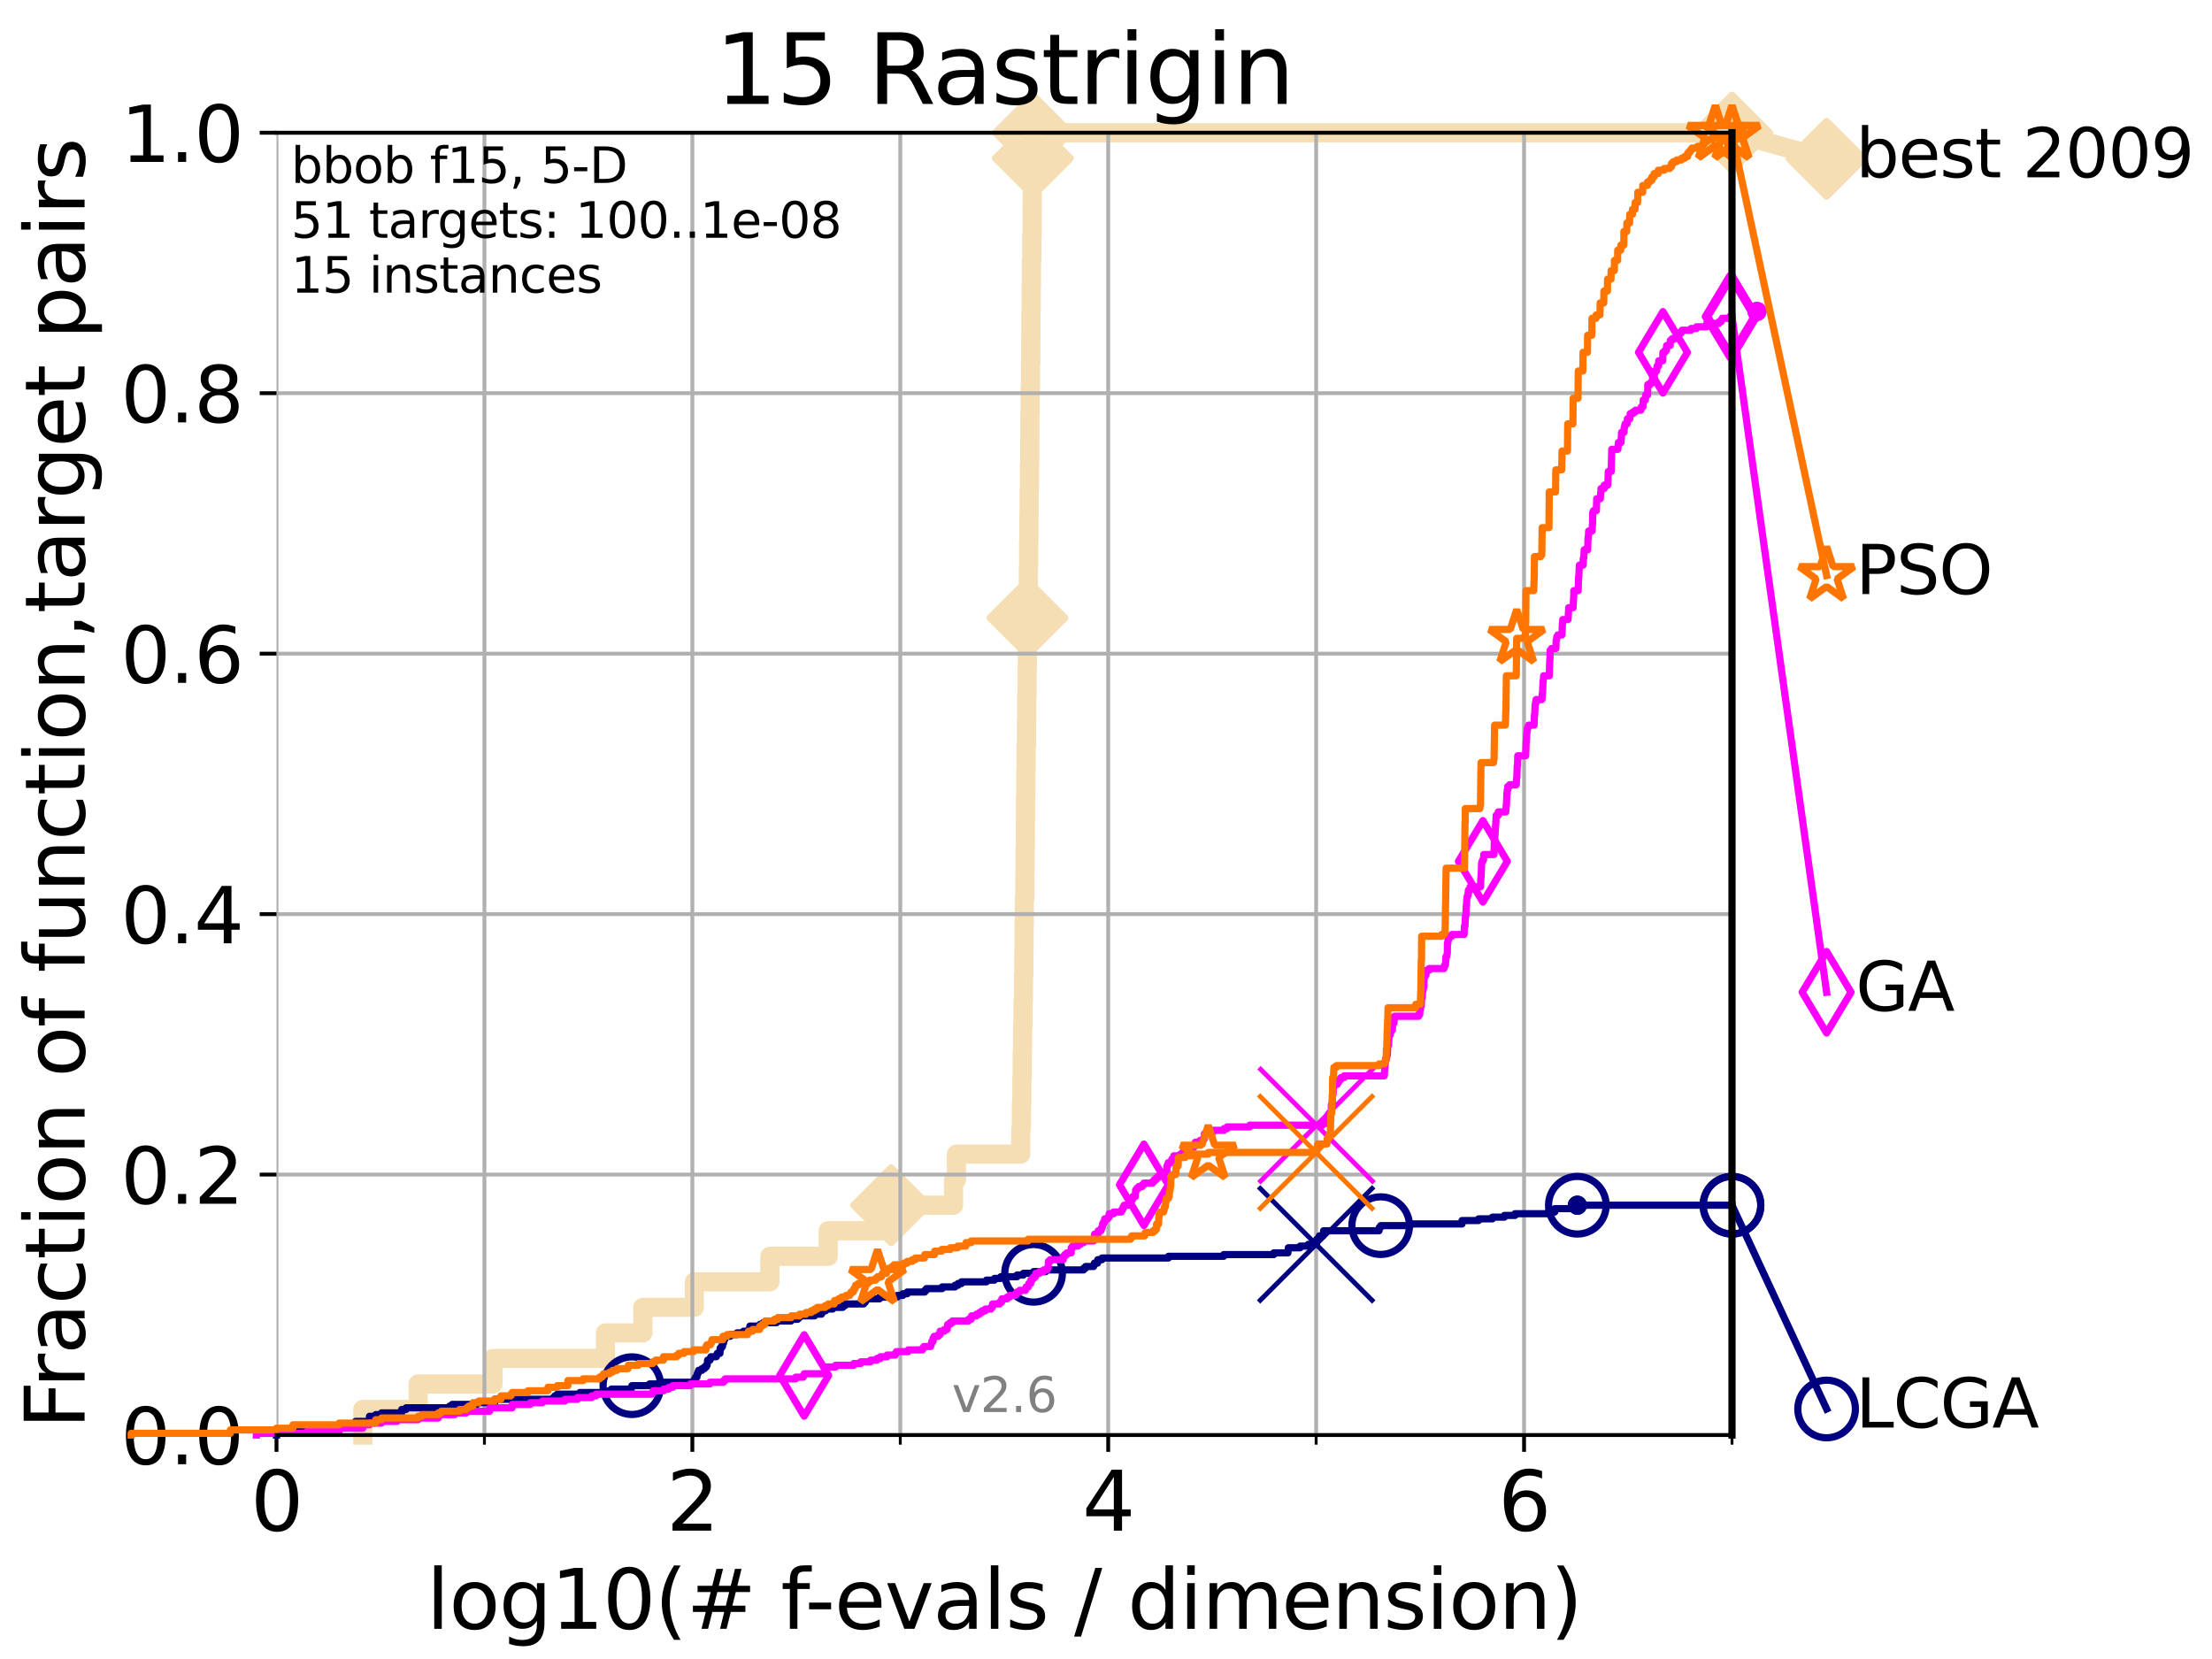 <?xml version="1.0" encoding="utf-8" standalone="no"?>
<!DOCTYPE svg PUBLIC "-//W3C//DTD SVG 1.1//EN"
  "http://www.w3.org/Graphics/SVG/1.1/DTD/svg11.dtd">
<svg xmlns:xlink="http://www.w3.org/1999/xlink" width="460.8pt" height="345.6pt" viewBox="0 0 460.8 345.6" xmlns="http://www.w3.org/2000/svg" version="1.1">
 <defs>
  <style type="text/css">*{stroke-linejoin: round; stroke-linecap: butt}</style>
 </defs>
 <g id="figure_1">
  <g id="patch_1">
   <path d="M 0 345.6 
L 460.8 345.6 
L 460.8 0 
L 0 0 
z
" style="fill: #ffffff"/>
  </g>
  <g id="axes_1">
   <g id="patch_2">
    <path d="M 57.6 298.944 
L 360.806 298.944 
L 360.806 27.648 
L 57.6 27.648 
z
" style="fill: #ffffff"/>
   </g>
   <g id="line2d_1">
    <path d="M 75.575 298.944 
L 75.575 293.624 
L 87.108 293.624 
L 87.108 288.305 
L 102.708 288.305 
L 102.708 282.985 
L 126.127 282.985 
L 126.127 277.666 
L 133.918 277.666 
L 133.918 272.346 
L 144.64 272.346 
L 144.64 267.027 
L 160.383 267.027 
L 160.383 261.707 
L 172.533 261.707 
L 172.533 256.388 
L 185.635 256.388 
L 185.635 251.068 
L 198.64 251.068 
L 198.64 245.749 
L 199.24 245.749 
L 199.24 240.429 
L 212.631 240.429 
L 212.631 235.11 
L 212.771 235.11 
L 212.771 229.79 
L 212.878 229.79 
L 212.878 224.471 
L 212.949 224.471 
L 212.949 219.151 
L 213.021 219.151 
L 213.021 213.832 
L 213.11 213.832 
L 213.11 208.512 
L 213.205 208.512 
L 213.205 203.192 
L 213.289 203.192 
L 213.289 197.873 
L 213.33 197.873 
L 213.33 192.553 
L 213.381 192.553 
L 213.381 187.234 
L 213.491 187.234 
L 213.491 181.914 
L 213.535 181.914 
L 213.535 176.595 
L 213.598 176.595 
L 213.598 171.275 
L 213.627 171.275 
L 213.627 165.956 
L 213.692 165.956 
L 213.692 160.636 
L 213.763 160.636 
L 213.763 155.317 
L 213.836 155.317 
L 213.836 149.997 
L 213.898 149.997 
L 213.898 144.678 
L 213.96 144.678 
L 213.96 139.358 
L 214.013 139.358 
L 214.013 134.039 
L 214.04 134.039 
L 214.04 128.719 
L 214.138 128.719 
L 214.138 123.4 
L 214.22 123.4 
L 214.22 118.08 
L 214.28 118.08 
L 214.28 112.76 
L 214.334 112.76 
L 214.334 107.441 
L 214.375 107.441 
L 214.375 102.121 
L 214.442 102.121 
L 214.442 96.802 
L 214.525 96.802 
L 214.525 91.482 
L 214.54 91.482 
L 214.54 86.163 
L 214.601 86.163 
L 214.601 80.843 
L 214.674 80.843 
L 214.674 75.524 
L 214.733 75.524 
L 214.733 70.204 
L 214.754 70.204 
L 214.754 64.885 
L 214.816 64.885 
L 214.816 59.565 
L 214.861 59.565 
L 214.861 54.246 
L 214.947 54.246 
L 214.947 48.926 
L 215.018 48.926 
L 215.018 43.607 
L 215.034 43.607 
L 215.034 38.287 
L 215.107 38.287 
L 215.107 32.968 
L 215.169 32.968 
L 215.169 27.648 
L 360.806 27.648 
" style="fill: none; stroke: #f5deb3; stroke-width: 4; stroke-linecap: square"/>
   </g>
   <g id="line2d_2">
    <defs>
     <path id="mebef7fdc44" d="M 0 7.778 
L 7.778 0 
L 0 -7.778 
L -7.778 0 
z
" style="stroke: #f5deb3; stroke-width: 1.5; stroke-linejoin: miter"/>
    </defs>
    <g>
     <use xlink:href="#mebef7fdc44" x="185.635" y="251.068" style="fill: #f5deb3; stroke: #f5deb3; stroke-width: 1.5; stroke-linejoin: miter"/>
     <use xlink:href="#mebef7fdc44" x="214.04" y="128.719" style="fill: #f5deb3; stroke: #f5deb3; stroke-width: 1.5; stroke-linejoin: miter"/>
     <use xlink:href="#mebef7fdc44" x="215.169" y="32.968" style="fill: #f5deb3; stroke: #f5deb3; stroke-width: 1.5; stroke-linejoin: miter"/>
     <use xlink:href="#mebef7fdc44" x="215.169" y="27.648" style="fill: #f5deb3; stroke: #f5deb3; stroke-width: 1.5; stroke-linejoin: miter"/>
     <use xlink:href="#mebef7fdc44" x="360.806" y="27.648" style="fill: #f5deb3; stroke: #f5deb3; stroke-width: 1.5; stroke-linejoin: miter"/>
    </g>
   </g>
   <g id="line2d_3">
    <path style="fill: none; stroke: #f5deb3; stroke-width: 4; stroke-linecap: square"/>
    <g/>
   </g>
   <g id="line2d_4">
    <path d="M 360.806 27.648 
L 380.515 33.074 
" style="fill: none; stroke: #f5deb3; stroke-width: 4; stroke-linecap: square"/>
    <g>
     <use xlink:href="#mebef7fdc44" x="360.806" y="27.648" style="fill: #f5deb3; stroke: #f5deb3; stroke-width: 1.5; stroke-linejoin: miter"/>
     <use xlink:href="#mebef7fdc44" x="380.515" y="33.074" style="fill: #f5deb3; stroke: #f5deb3; stroke-width: 1.5; stroke-linejoin: miter"/>
    </g>
   </g>
   <g id="matplotlib.axis_1">
    <g id="xtick_1">
     <g id="line2d_5">
      <path d="M 57.6 298.944 
L 57.6 27.648 
" clip-path="url(#p020b38e46e)" style="fill: none; stroke: #b0b0b0; stroke-width: 0.8; stroke-linecap: square"/>
     </g>
     <g id="line2d_6">
      <defs>
       <path id="m502be3b8e9" d="M 0 0 
L 0 3.5 
" style="stroke: #000000; stroke-width: 0.8"/>
      </defs>
      <g>
       <use xlink:href="#m502be3b8e9" x="57.6" y="298.944" style="stroke: #000000; stroke-width: 0.8"/>
      </g>
     </g>
     <g id="text_1">
      <!-- 0 -->
      <g transform="translate(52.192 318.861)scale(0.17 -0.17)">
       <defs>
        <path id="DejaVuSans-30" d="M 2034 4250 
Q 1547 4250 1301 3770 
Q 1056 3291 1056 2328 
Q 1056 1369 1301 889 
Q 1547 409 2034 409 
Q 2525 409 2770 889 
Q 3016 1369 3016 2328 
Q 3016 3291 2770 3770 
Q 2525 4250 2034 4250 
z
M 2034 4750 
Q 2819 4750 3233 4129 
Q 3647 3509 3647 2328 
Q 3647 1150 3233 529 
Q 2819 -91 2034 -91 
Q 1250 -91 836 529 
Q 422 1150 422 2328 
Q 422 3509 836 4129 
Q 1250 4750 2034 4750 
z
" transform="scale(0.016)"/>
       </defs>
       <use xlink:href="#DejaVuSans-30"/>
      </g>
     </g>
    </g>
    <g id="xtick_2">
     <g id="line2d_7">
      <path d="M 144.23 298.944 
L 144.23 27.648 
" clip-path="url(#p020b38e46e)" style="fill: none; stroke: #b0b0b0; stroke-width: 0.8; stroke-linecap: square"/>
     </g>
     <g id="line2d_8">
      <g>
       <use xlink:href="#m502be3b8e9" x="144.23" y="298.944" style="stroke: #000000; stroke-width: 0.8"/>
      </g>
     </g>
     <g id="text_2">
      <!-- 2 -->
      <g transform="translate(138.822 318.861)scale(0.17 -0.17)">
       <defs>
        <path id="DejaVuSans-32" d="M 1228 531 
L 3431 531 
L 3431 0 
L 469 0 
L 469 531 
Q 828 903 1448 1529 
Q 2069 2156 2228 2338 
Q 2531 2678 2651 2914 
Q 2772 3150 2772 3378 
Q 2772 3750 2511 3984 
Q 2250 4219 1831 4219 
Q 1534 4219 1204 4116 
Q 875 4013 500 3803 
L 500 4441 
Q 881 4594 1212 4672 
Q 1544 4750 1819 4750 
Q 2544 4750 2975 4387 
Q 3406 4025 3406 3419 
Q 3406 3131 3298 2873 
Q 3191 2616 2906 2266 
Q 2828 2175 2409 1742 
Q 1991 1309 1228 531 
z
" transform="scale(0.016)"/>
       </defs>
       <use xlink:href="#DejaVuSans-32"/>
      </g>
     </g>
    </g>
    <g id="xtick_3">
     <g id="line2d_9">
      <path d="M 230.861 298.944 
L 230.861 27.648 
" clip-path="url(#p020b38e46e)" style="fill: none; stroke: #b0b0b0; stroke-width: 0.8; stroke-linecap: square"/>
     </g>
     <g id="line2d_10">
      <g>
       <use xlink:href="#m502be3b8e9" x="230.861" y="298.944" style="stroke: #000000; stroke-width: 0.8"/>
      </g>
     </g>
     <g id="text_3">
      <!-- 4 -->
      <g transform="translate(225.453 318.861)scale(0.17 -0.17)">
       <defs>
        <path id="DejaVuSans-34" d="M 2419 4116 
L 825 1625 
L 2419 1625 
L 2419 4116 
z
M 2253 4666 
L 3047 4666 
L 3047 1625 
L 3713 1625 
L 3713 1100 
L 3047 1100 
L 3047 0 
L 2419 0 
L 2419 1100 
L 313 1100 
L 313 1709 
L 2253 4666 
z
" transform="scale(0.016)"/>
       </defs>
       <use xlink:href="#DejaVuSans-34"/>
      </g>
     </g>
    </g>
    <g id="xtick_4">
     <g id="line2d_11">
      <path d="M 317.491 298.944 
L 317.491 27.648 
" clip-path="url(#p020b38e46e)" style="fill: none; stroke: #b0b0b0; stroke-width: 0.8; stroke-linecap: square"/>
     </g>
     <g id="line2d_12">
      <g>
       <use xlink:href="#m502be3b8e9" x="317.491" y="298.944" style="stroke: #000000; stroke-width: 0.8"/>
      </g>
     </g>
     <g id="text_4">
      <!-- 6 -->
      <g transform="translate(312.083 318.861)scale(0.17 -0.17)">
       <defs>
        <path id="DejaVuSans-36" d="M 2113 2584 
Q 1688 2584 1439 2293 
Q 1191 2003 1191 1497 
Q 1191 994 1439 701 
Q 1688 409 2113 409 
Q 2538 409 2786 701 
Q 3034 994 3034 1497 
Q 3034 2003 2786 2293 
Q 2538 2584 2113 2584 
z
M 3366 4563 
L 3366 3988 
Q 3128 4100 2886 4159 
Q 2644 4219 2406 4219 
Q 1781 4219 1451 3797 
Q 1122 3375 1075 2522 
Q 1259 2794 1537 2939 
Q 1816 3084 2150 3084 
Q 2853 3084 3261 2657 
Q 3669 2231 3669 1497 
Q 3669 778 3244 343 
Q 2819 -91 2113 -91 
Q 1303 -91 875 529 
Q 447 1150 447 2328 
Q 447 3434 972 4092 
Q 1497 4750 2381 4750 
Q 2619 4750 2861 4703 
Q 3103 4656 3366 4563 
z
" transform="scale(0.016)"/>
       </defs>
       <use xlink:href="#DejaVuSans-36"/>
      </g>
     </g>
    </g>
    <g id="xtick_5">
     <g id="line2d_13">
      <path d="M 100.915 298.944 
L 100.915 27.648 
" clip-path="url(#p020b38e46e)" style="fill: none; stroke: #b0b0b0; stroke-width: 0.8; stroke-linecap: square"/>
     </g>
     <g id="line2d_14">
      <defs>
       <path id="mcb6bb06f3e" d="M 0 0 
L 0 2 
" style="stroke: #000000; stroke-width: 0.6"/>
      </defs>
      <g>
       <use xlink:href="#mcb6bb06f3e" x="100.915" y="298.944" style="stroke: #000000; stroke-width: 0.6"/>
      </g>
     </g>
    </g>
    <g id="xtick_6">
     <g id="line2d_15">
      <path d="M 187.546 298.944 
L 187.546 27.648 
" clip-path="url(#p020b38e46e)" style="fill: none; stroke: #b0b0b0; stroke-width: 0.8; stroke-linecap: square"/>
     </g>
     <g id="line2d_16">
      <g>
       <use xlink:href="#mcb6bb06f3e" x="187.546" y="298.944" style="stroke: #000000; stroke-width: 0.6"/>
      </g>
     </g>
    </g>
    <g id="xtick_7">
     <g id="line2d_17">
      <path d="M 274.176 298.944 
L 274.176 27.648 
" clip-path="url(#p020b38e46e)" style="fill: none; stroke: #b0b0b0; stroke-width: 0.8; stroke-linecap: square"/>
     </g>
     <g id="line2d_18">
      <g>
       <use xlink:href="#mcb6bb06f3e" x="274.176" y="298.944" style="stroke: #000000; stroke-width: 0.6"/>
      </g>
     </g>
    </g>
    <g id="xtick_8">
     <g id="line2d_19">
      <path d="M 360.806 298.944 
L 360.806 27.648 
" clip-path="url(#p020b38e46e)" style="fill: none; stroke: #b0b0b0; stroke-width: 0.8; stroke-linecap: square"/>
     </g>
     <g id="line2d_20">
      <g>
       <use xlink:href="#mcb6bb06f3e" x="360.806" y="298.944" style="stroke: #000000; stroke-width: 0.6"/>
      </g>
     </g>
    </g>
    <g id="text_5">
     <!-- log10(# f-evals / dimension) -->
     <g transform="translate(88.823 339.314)scale(0.17 -0.17)">
      <defs>
       <path id="DejaVuSans-6c" d="M 603 4863 
L 1178 4863 
L 1178 0 
L 603 0 
L 603 4863 
z
" transform="scale(0.016)"/>
       <path id="DejaVuSans-6f" d="M 1959 3097 
Q 1497 3097 1228 2736 
Q 959 2375 959 1747 
Q 959 1119 1226 758 
Q 1494 397 1959 397 
Q 2419 397 2687 759 
Q 2956 1122 2956 1747 
Q 2956 2369 2687 2733 
Q 2419 3097 1959 3097 
z
M 1959 3584 
Q 2709 3584 3137 3096 
Q 3566 2609 3566 1747 
Q 3566 888 3137 398 
Q 2709 -91 1959 -91 
Q 1206 -91 779 398 
Q 353 888 353 1747 
Q 353 2609 779 3096 
Q 1206 3584 1959 3584 
z
" transform="scale(0.016)"/>
       <path id="DejaVuSans-67" d="M 2906 1791 
Q 2906 2416 2648 2759 
Q 2391 3103 1925 3103 
Q 1463 3103 1205 2759 
Q 947 2416 947 1791 
Q 947 1169 1205 825 
Q 1463 481 1925 481 
Q 2391 481 2648 825 
Q 2906 1169 2906 1791 
z
M 3481 434 
Q 3481 -459 3084 -895 
Q 2688 -1331 1869 -1331 
Q 1566 -1331 1297 -1286 
Q 1028 -1241 775 -1147 
L 775 -588 
Q 1028 -725 1275 -790 
Q 1522 -856 1778 -856 
Q 2344 -856 2625 -561 
Q 2906 -266 2906 331 
L 2906 616 
Q 2728 306 2450 153 
Q 2172 0 1784 0 
Q 1141 0 747 490 
Q 353 981 353 1791 
Q 353 2603 747 3093 
Q 1141 3584 1784 3584 
Q 2172 3584 2450 3431 
Q 2728 3278 2906 2969 
L 2906 3500 
L 3481 3500 
L 3481 434 
z
" transform="scale(0.016)"/>
       <path id="DejaVuSans-31" d="M 794 531 
L 1825 531 
L 1825 4091 
L 703 3866 
L 703 4441 
L 1819 4666 
L 2450 4666 
L 2450 531 
L 3481 531 
L 3481 0 
L 794 0 
L 794 531 
z
" transform="scale(0.016)"/>
       <path id="DejaVuSans-28" d="M 1984 4856 
Q 1566 4138 1362 3434 
Q 1159 2731 1159 2009 
Q 1159 1288 1364 580 
Q 1569 -128 1984 -844 
L 1484 -844 
Q 1016 -109 783 600 
Q 550 1309 550 2009 
Q 550 2706 781 3412 
Q 1013 4119 1484 4856 
L 1984 4856 
z
" transform="scale(0.016)"/>
       <path id="DejaVuSans-23" d="M 3272 2816 
L 2363 2816 
L 2100 1772 
L 3016 1772 
L 3272 2816 
z
M 2803 4594 
L 2478 3297 
L 3391 3297 
L 3719 4594 
L 4219 4594 
L 3897 3297 
L 4872 3297 
L 4872 2816 
L 3775 2816 
L 3519 1772 
L 4513 1772 
L 4513 1294 
L 3397 1294 
L 3072 0 
L 2572 0 
L 2894 1294 
L 1978 1294 
L 1656 0 
L 1153 0 
L 1478 1294 
L 494 1294 
L 494 1772 
L 1594 1772 
L 1856 2816 
L 850 2816 
L 850 3297 
L 1978 3297 
L 2297 4594 
L 2803 4594 
z
" transform="scale(0.016)"/>
       <path id="DejaVuSans-20" transform="scale(0.016)"/>
       <path id="DejaVuSans-66" d="M 2375 4863 
L 2375 4384 
L 1825 4384 
Q 1516 4384 1395 4259 
Q 1275 4134 1275 3809 
L 1275 3500 
L 2222 3500 
L 2222 3053 
L 1275 3053 
L 1275 0 
L 697 0 
L 697 3053 
L 147 3053 
L 147 3500 
L 697 3500 
L 697 3744 
Q 697 4328 969 4595 
Q 1241 4863 1831 4863 
L 2375 4863 
z
" transform="scale(0.016)"/>
       <path id="DejaVuSans-2d" d="M 313 2009 
L 1997 2009 
L 1997 1497 
L 313 1497 
L 313 2009 
z
" transform="scale(0.016)"/>
       <path id="DejaVuSans-65" d="M 3597 1894 
L 3597 1613 
L 953 1613 
Q 991 1019 1311 708 
Q 1631 397 2203 397 
Q 2534 397 2845 478 
Q 3156 559 3463 722 
L 3463 178 
Q 3153 47 2828 -22 
Q 2503 -91 2169 -91 
Q 1331 -91 842 396 
Q 353 884 353 1716 
Q 353 2575 817 3079 
Q 1281 3584 2069 3584 
Q 2775 3584 3186 3129 
Q 3597 2675 3597 1894 
z
M 3022 2063 
Q 3016 2534 2758 2815 
Q 2500 3097 2075 3097 
Q 1594 3097 1305 2825 
Q 1016 2553 972 2059 
L 3022 2063 
z
" transform="scale(0.016)"/>
       <path id="DejaVuSans-76" d="M 191 3500 
L 800 3500 
L 1894 563 
L 2988 3500 
L 3597 3500 
L 2284 0 
L 1503 0 
L 191 3500 
z
" transform="scale(0.016)"/>
       <path id="DejaVuSans-61" d="M 2194 1759 
Q 1497 1759 1228 1600 
Q 959 1441 959 1056 
Q 959 750 1161 570 
Q 1363 391 1709 391 
Q 2188 391 2477 730 
Q 2766 1069 2766 1631 
L 2766 1759 
L 2194 1759 
z
M 3341 1997 
L 3341 0 
L 2766 0 
L 2766 531 
Q 2569 213 2275 61 
Q 1981 -91 1556 -91 
Q 1019 -91 701 211 
Q 384 513 384 1019 
Q 384 1609 779 1909 
Q 1175 2209 1959 2209 
L 2766 2209 
L 2766 2266 
Q 2766 2663 2505 2880 
Q 2244 3097 1772 3097 
Q 1472 3097 1187 3025 
Q 903 2953 641 2809 
L 641 3341 
Q 956 3463 1253 3523 
Q 1550 3584 1831 3584 
Q 2591 3584 2966 3190 
Q 3341 2797 3341 1997 
z
" transform="scale(0.016)"/>
       <path id="DejaVuSans-73" d="M 2834 3397 
L 2834 2853 
Q 2591 2978 2328 3040 
Q 2066 3103 1784 3103 
Q 1356 3103 1142 2972 
Q 928 2841 928 2578 
Q 928 2378 1081 2264 
Q 1234 2150 1697 2047 
L 1894 2003 
Q 2506 1872 2764 1633 
Q 3022 1394 3022 966 
Q 3022 478 2636 193 
Q 2250 -91 1575 -91 
Q 1294 -91 989 -36 
Q 684 19 347 128 
L 347 722 
Q 666 556 975 473 
Q 1284 391 1588 391 
Q 1994 391 2212 530 
Q 2431 669 2431 922 
Q 2431 1156 2273 1281 
Q 2116 1406 1581 1522 
L 1381 1569 
Q 847 1681 609 1914 
Q 372 2147 372 2553 
Q 372 3047 722 3315 
Q 1072 3584 1716 3584 
Q 2034 3584 2315 3537 
Q 2597 3491 2834 3397 
z
" transform="scale(0.016)"/>
       <path id="DejaVuSans-2f" d="M 1625 4666 
L 2156 4666 
L 531 -594 
L 0 -594 
L 1625 4666 
z
" transform="scale(0.016)"/>
       <path id="DejaVuSans-64" d="M 2906 2969 
L 2906 4863 
L 3481 4863 
L 3481 0 
L 2906 0 
L 2906 525 
Q 2725 213 2448 61 
Q 2172 -91 1784 -91 
Q 1150 -91 751 415 
Q 353 922 353 1747 
Q 353 2572 751 3078 
Q 1150 3584 1784 3584 
Q 2172 3584 2448 3432 
Q 2725 3281 2906 2969 
z
M 947 1747 
Q 947 1113 1208 752 
Q 1469 391 1925 391 
Q 2381 391 2643 752 
Q 2906 1113 2906 1747 
Q 2906 2381 2643 2742 
Q 2381 3103 1925 3103 
Q 1469 3103 1208 2742 
Q 947 2381 947 1747 
z
" transform="scale(0.016)"/>
       <path id="DejaVuSans-69" d="M 603 3500 
L 1178 3500 
L 1178 0 
L 603 0 
L 603 3500 
z
M 603 4863 
L 1178 4863 
L 1178 4134 
L 603 4134 
L 603 4863 
z
" transform="scale(0.016)"/>
       <path id="DejaVuSans-6d" d="M 3328 2828 
Q 3544 3216 3844 3400 
Q 4144 3584 4550 3584 
Q 5097 3584 5394 3201 
Q 5691 2819 5691 2113 
L 5691 0 
L 5113 0 
L 5113 2094 
Q 5113 2597 4934 2840 
Q 4756 3084 4391 3084 
Q 3944 3084 3684 2787 
Q 3425 2491 3425 1978 
L 3425 0 
L 2847 0 
L 2847 2094 
Q 2847 2600 2669 2842 
Q 2491 3084 2119 3084 
Q 1678 3084 1418 2786 
Q 1159 2488 1159 1978 
L 1159 0 
L 581 0 
L 581 3500 
L 1159 3500 
L 1159 2956 
Q 1356 3278 1631 3431 
Q 1906 3584 2284 3584 
Q 2666 3584 2933 3390 
Q 3200 3197 3328 2828 
z
" transform="scale(0.016)"/>
       <path id="DejaVuSans-6e" d="M 3513 2113 
L 3513 0 
L 2938 0 
L 2938 2094 
Q 2938 2591 2744 2837 
Q 2550 3084 2163 3084 
Q 1697 3084 1428 2787 
Q 1159 2491 1159 1978 
L 1159 0 
L 581 0 
L 581 3500 
L 1159 3500 
L 1159 2956 
Q 1366 3272 1645 3428 
Q 1925 3584 2291 3584 
Q 2894 3584 3203 3211 
Q 3513 2838 3513 2113 
z
" transform="scale(0.016)"/>
       <path id="DejaVuSans-29" d="M 513 4856 
L 1013 4856 
Q 1481 4119 1714 3412 
Q 1947 2706 1947 2009 
Q 1947 1309 1714 600 
Q 1481 -109 1013 -844 
L 513 -844 
Q 928 -128 1133 580 
Q 1338 1288 1338 2009 
Q 1338 2731 1133 3434 
Q 928 4138 513 4856 
z
" transform="scale(0.016)"/>
      </defs>
      <use xlink:href="#DejaVuSans-6c"/>
      <use xlink:href="#DejaVuSans-6f" x="27.783"/>
      <use xlink:href="#DejaVuSans-67" x="88.965"/>
      <use xlink:href="#DejaVuSans-31" x="152.441"/>
      <use xlink:href="#DejaVuSans-30" x="216.064"/>
      <use xlink:href="#DejaVuSans-28" x="279.688"/>
      <use xlink:href="#DejaVuSans-23" x="318.701"/>
      <use xlink:href="#DejaVuSans-20" x="402.49"/>
      <use xlink:href="#DejaVuSans-66" x="434.277"/>
      <use xlink:href="#DejaVuSans-2d" x="463.982"/>
      <use xlink:href="#DejaVuSans-65" x="500.066"/>
      <use xlink:href="#DejaVuSans-76" x="561.59"/>
      <use xlink:href="#DejaVuSans-61" x="620.77"/>
      <use xlink:href="#DejaVuSans-6c" x="682.049"/>
      <use xlink:href="#DejaVuSans-73" x="709.832"/>
      <use xlink:href="#DejaVuSans-20" x="761.932"/>
      <use xlink:href="#DejaVuSans-2f" x="793.719"/>
      <use xlink:href="#DejaVuSans-20" x="827.41"/>
      <use xlink:href="#DejaVuSans-64" x="859.197"/>
      <use xlink:href="#DejaVuSans-69" x="922.674"/>
      <use xlink:href="#DejaVuSans-6d" x="950.457"/>
      <use xlink:href="#DejaVuSans-65" x="1047.869"/>
      <use xlink:href="#DejaVuSans-6e" x="1109.393"/>
      <use xlink:href="#DejaVuSans-73" x="1172.771"/>
      <use xlink:href="#DejaVuSans-69" x="1224.871"/>
      <use xlink:href="#DejaVuSans-6f" x="1252.654"/>
      <use xlink:href="#DejaVuSans-6e" x="1313.836"/>
      <use xlink:href="#DejaVuSans-29" x="1377.215"/>
     </g>
    </g>
   </g>
   <g id="matplotlib.axis_2">
    <g id="ytick_1">
     <g id="line2d_21">
      <path d="M 57.6 298.944 
L 360.806 298.944 
" clip-path="url(#p020b38e46e)" style="fill: none; stroke: #b0b0b0; stroke-width: 0.8; stroke-linecap: square"/>
     </g>
     <g id="line2d_22">
      <defs>
       <path id="m06d8c1789f" d="M 0 0 
L -3.5 0 
" style="stroke: #000000; stroke-width: 0.8"/>
      </defs>
      <g>
       <use xlink:href="#m06d8c1789f" x="57.6" y="298.944" style="stroke: #000000; stroke-width: 0.8"/>
      </g>
     </g>
     <g id="text_6">
      <!-- 0.0 -->
      <g transform="translate(25.155 305.023)scale(0.16 -0.16)">
       <defs>
        <path id="DejaVuSans-2e" d="M 684 794 
L 1344 794 
L 1344 0 
L 684 0 
L 684 794 
z
" transform="scale(0.016)"/>
       </defs>
       <use xlink:href="#DejaVuSans-30"/>
       <use xlink:href="#DejaVuSans-2e" x="63.623"/>
       <use xlink:href="#DejaVuSans-30" x="95.41"/>
      </g>
     </g>
    </g>
    <g id="ytick_2">
     <g id="line2d_23">
      <path d="M 57.6 244.685 
L 360.806 244.685 
" clip-path="url(#p020b38e46e)" style="fill: none; stroke: #b0b0b0; stroke-width: 0.8; stroke-linecap: square"/>
     </g>
     <g id="line2d_24">
      <g>
       <use xlink:href="#m06d8c1789f" x="57.6" y="244.685" style="stroke: #000000; stroke-width: 0.8"/>
      </g>
     </g>
     <g id="text_7">
      <!-- 0.2 -->
      <g transform="translate(25.155 250.764)scale(0.16 -0.16)">
       <use xlink:href="#DejaVuSans-30"/>
       <use xlink:href="#DejaVuSans-2e" x="63.623"/>
       <use xlink:href="#DejaVuSans-32" x="95.41"/>
      </g>
     </g>
    </g>
    <g id="ytick_3">
     <g id="line2d_25">
      <path d="M 57.6 190.426 
L 360.806 190.426 
" clip-path="url(#p020b38e46e)" style="fill: none; stroke: #b0b0b0; stroke-width: 0.8; stroke-linecap: square"/>
     </g>
     <g id="line2d_26">
      <g>
       <use xlink:href="#m06d8c1789f" x="57.6" y="190.426" style="stroke: #000000; stroke-width: 0.8"/>
      </g>
     </g>
     <g id="text_8">
      <!-- 0.4 -->
      <g transform="translate(25.155 196.504)scale(0.16 -0.16)">
       <use xlink:href="#DejaVuSans-30"/>
       <use xlink:href="#DejaVuSans-2e" x="63.623"/>
       <use xlink:href="#DejaVuSans-34" x="95.41"/>
      </g>
     </g>
    </g>
    <g id="ytick_4">
     <g id="line2d_27">
      <path d="M 57.6 136.166 
L 360.806 136.166 
" clip-path="url(#p020b38e46e)" style="fill: none; stroke: #b0b0b0; stroke-width: 0.8; stroke-linecap: square"/>
     </g>
     <g id="line2d_28">
      <g>
       <use xlink:href="#m06d8c1789f" x="57.6" y="136.166" style="stroke: #000000; stroke-width: 0.8"/>
      </g>
     </g>
     <g id="text_9">
      <!-- 0.6 -->
      <g transform="translate(25.155 142.245)scale(0.16 -0.16)">
       <use xlink:href="#DejaVuSans-30"/>
       <use xlink:href="#DejaVuSans-2e" x="63.623"/>
       <use xlink:href="#DejaVuSans-36" x="95.41"/>
      </g>
     </g>
    </g>
    <g id="ytick_5">
     <g id="line2d_29">
      <path d="M 57.6 81.907 
L 360.806 81.907 
" clip-path="url(#p020b38e46e)" style="fill: none; stroke: #b0b0b0; stroke-width: 0.8; stroke-linecap: square"/>
     </g>
     <g id="line2d_30">
      <g>
       <use xlink:href="#m06d8c1789f" x="57.6" y="81.907" style="stroke: #000000; stroke-width: 0.8"/>
      </g>
     </g>
     <g id="text_10">
      <!-- 0.8 -->
      <g transform="translate(25.155 87.986)scale(0.16 -0.16)">
       <defs>
        <path id="DejaVuSans-38" d="M 2034 2216 
Q 1584 2216 1326 1975 
Q 1069 1734 1069 1313 
Q 1069 891 1326 650 
Q 1584 409 2034 409 
Q 2484 409 2743 651 
Q 3003 894 3003 1313 
Q 3003 1734 2745 1975 
Q 2488 2216 2034 2216 
z
M 1403 2484 
Q 997 2584 770 2862 
Q 544 3141 544 3541 
Q 544 4100 942 4425 
Q 1341 4750 2034 4750 
Q 2731 4750 3128 4425 
Q 3525 4100 3525 3541 
Q 3525 3141 3298 2862 
Q 3072 2584 2669 2484 
Q 3125 2378 3379 2068 
Q 3634 1759 3634 1313 
Q 3634 634 3220 271 
Q 2806 -91 2034 -91 
Q 1263 -91 848 271 
Q 434 634 434 1313 
Q 434 1759 690 2068 
Q 947 2378 1403 2484 
z
M 1172 3481 
Q 1172 3119 1398 2916 
Q 1625 2713 2034 2713 
Q 2441 2713 2670 2916 
Q 2900 3119 2900 3481 
Q 2900 3844 2670 4047 
Q 2441 4250 2034 4250 
Q 1625 4250 1398 4047 
Q 1172 3844 1172 3481 
z
" transform="scale(0.016)"/>
       </defs>
       <use xlink:href="#DejaVuSans-30"/>
       <use xlink:href="#DejaVuSans-2e" x="63.623"/>
       <use xlink:href="#DejaVuSans-38" x="95.41"/>
      </g>
     </g>
    </g>
    <g id="ytick_6">
     <g id="line2d_31">
      <path d="M 57.6 27.648 
L 360.806 27.648 
" clip-path="url(#p020b38e46e)" style="fill: none; stroke: #b0b0b0; stroke-width: 0.8; stroke-linecap: square"/>
     </g>
     <g id="line2d_32">
      <g>
       <use xlink:href="#m06d8c1789f" x="57.6" y="27.648" style="stroke: #000000; stroke-width: 0.8"/>
      </g>
     </g>
     <g id="text_11">
      <!-- 1.0 -->
      <g transform="translate(25.155 33.727)scale(0.16 -0.16)">
       <use xlink:href="#DejaVuSans-31"/>
       <use xlink:href="#DejaVuSans-2e" x="63.623"/>
       <use xlink:href="#DejaVuSans-30" x="95.41"/>
      </g>
     </g>
    </g>
    <g id="text_12">
     <!-- Fraction of function,target pairs -->
     <g transform="translate(17.62 297.681)rotate(-90)scale(0.17 -0.17)">
      <defs>
       <path id="DejaVuSans-46" d="M 628 4666 
L 3309 4666 
L 3309 4134 
L 1259 4134 
L 1259 2759 
L 3109 2759 
L 3109 2228 
L 1259 2228 
L 1259 0 
L 628 0 
L 628 4666 
z
" transform="scale(0.016)"/>
       <path id="DejaVuSans-72" d="M 2631 2963 
Q 2534 3019 2420 3045 
Q 2306 3072 2169 3072 
Q 1681 3072 1420 2755 
Q 1159 2438 1159 1844 
L 1159 0 
L 581 0 
L 581 3500 
L 1159 3500 
L 1159 2956 
Q 1341 3275 1631 3429 
Q 1922 3584 2338 3584 
Q 2397 3584 2469 3576 
Q 2541 3569 2628 3553 
L 2631 2963 
z
" transform="scale(0.016)"/>
       <path id="DejaVuSans-63" d="M 3122 3366 
L 3122 2828 
Q 2878 2963 2633 3030 
Q 2388 3097 2138 3097 
Q 1578 3097 1268 2742 
Q 959 2388 959 1747 
Q 959 1106 1268 751 
Q 1578 397 2138 397 
Q 2388 397 2633 464 
Q 2878 531 3122 666 
L 3122 134 
Q 2881 22 2623 -34 
Q 2366 -91 2075 -91 
Q 1284 -91 818 406 
Q 353 903 353 1747 
Q 353 2603 823 3093 
Q 1294 3584 2113 3584 
Q 2378 3584 2631 3529 
Q 2884 3475 3122 3366 
z
" transform="scale(0.016)"/>
       <path id="DejaVuSans-74" d="M 1172 4494 
L 1172 3500 
L 2356 3500 
L 2356 3053 
L 1172 3053 
L 1172 1153 
Q 1172 725 1289 603 
Q 1406 481 1766 481 
L 2356 481 
L 2356 0 
L 1766 0 
Q 1100 0 847 248 
Q 594 497 594 1153 
L 594 3053 
L 172 3053 
L 172 3500 
L 594 3500 
L 594 4494 
L 1172 4494 
z
" transform="scale(0.016)"/>
       <path id="DejaVuSans-75" d="M 544 1381 
L 544 3500 
L 1119 3500 
L 1119 1403 
Q 1119 906 1312 657 
Q 1506 409 1894 409 
Q 2359 409 2629 706 
Q 2900 1003 2900 1516 
L 2900 3500 
L 3475 3500 
L 3475 0 
L 2900 0 
L 2900 538 
Q 2691 219 2414 64 
Q 2138 -91 1772 -91 
Q 1169 -91 856 284 
Q 544 659 544 1381 
z
M 1991 3584 
L 1991 3584 
z
" transform="scale(0.016)"/>
       <path id="DejaVuSans-2c" d="M 750 794 
L 1409 794 
L 1409 256 
L 897 -744 
L 494 -744 
L 750 256 
L 750 794 
z
" transform="scale(0.016)"/>
       <path id="DejaVuSans-70" d="M 1159 525 
L 1159 -1331 
L 581 -1331 
L 581 3500 
L 1159 3500 
L 1159 2969 
Q 1341 3281 1617 3432 
Q 1894 3584 2278 3584 
Q 2916 3584 3314 3078 
Q 3713 2572 3713 1747 
Q 3713 922 3314 415 
Q 2916 -91 2278 -91 
Q 1894 -91 1617 61 
Q 1341 213 1159 525 
z
M 3116 1747 
Q 3116 2381 2855 2742 
Q 2594 3103 2138 3103 
Q 1681 3103 1420 2742 
Q 1159 2381 1159 1747 
Q 1159 1113 1420 752 
Q 1681 391 2138 391 
Q 2594 391 2855 752 
Q 3116 1113 3116 1747 
z
" transform="scale(0.016)"/>
      </defs>
      <use xlink:href="#DejaVuSans-46"/>
      <use xlink:href="#DejaVuSans-72" x="50.27"/>
      <use xlink:href="#DejaVuSans-61" x="91.383"/>
      <use xlink:href="#DejaVuSans-63" x="152.662"/>
      <use xlink:href="#DejaVuSans-74" x="207.643"/>
      <use xlink:href="#DejaVuSans-69" x="246.852"/>
      <use xlink:href="#DejaVuSans-6f" x="274.635"/>
      <use xlink:href="#DejaVuSans-6e" x="335.816"/>
      <use xlink:href="#DejaVuSans-20" x="399.195"/>
      <use xlink:href="#DejaVuSans-6f" x="430.982"/>
      <use xlink:href="#DejaVuSans-66" x="492.164"/>
      <use xlink:href="#DejaVuSans-20" x="527.369"/>
      <use xlink:href="#DejaVuSans-66" x="559.156"/>
      <use xlink:href="#DejaVuSans-75" x="594.361"/>
      <use xlink:href="#DejaVuSans-6e" x="657.74"/>
      <use xlink:href="#DejaVuSans-63" x="721.119"/>
      <use xlink:href="#DejaVuSans-74" x="776.1"/>
      <use xlink:href="#DejaVuSans-69" x="815.309"/>
      <use xlink:href="#DejaVuSans-6f" x="843.092"/>
      <use xlink:href="#DejaVuSans-6e" x="904.273"/>
      <use xlink:href="#DejaVuSans-2c" x="967.652"/>
      <use xlink:href="#DejaVuSans-74" x="999.439"/>
      <use xlink:href="#DejaVuSans-61" x="1038.648"/>
      <use xlink:href="#DejaVuSans-72" x="1099.928"/>
      <use xlink:href="#DejaVuSans-67" x="1139.291"/>
      <use xlink:href="#DejaVuSans-65" x="1202.768"/>
      <use xlink:href="#DejaVuSans-74" x="1264.291"/>
      <use xlink:href="#DejaVuSans-20" x="1303.5"/>
      <use xlink:href="#DejaVuSans-70" x="1335.287"/>
      <use xlink:href="#DejaVuSans-61" x="1398.764"/>
      <use xlink:href="#DejaVuSans-69" x="1460.043"/>
      <use xlink:href="#DejaVuSans-72" x="1487.826"/>
      <use xlink:href="#DejaVuSans-73" x="1528.939"/>
     </g>
    </g>
   </g>
   <g id="line2d_33">
    <defs>
     <path id="m369dc72cc4" d="M 0 1.5 
C 0.398 1.5 0.779 1.342 1.061 1.061 
C 1.342 0.779 1.5 0.398 1.5 0 
C 1.5 -0.398 1.342 -0.779 1.061 -1.061 
C 0.779 -1.342 0.398 -1.5 0 -1.5 
C -0.398 -1.5 -0.779 -1.342 -1.061 -1.061 
C -1.342 -0.779 -1.5 -0.398 -1.5 0 
C -1.5 0.398 -1.342 0.779 -1.061 1.061 
C -0.779 1.342 -0.398 1.5 0 1.5 
z
" style="stroke: #f5deb3"/>
    </defs>
    <g>
     <use xlink:href="#m369dc72cc4" x="215.169" y="27.648" style="fill: #f5deb3; stroke: #f5deb3"/>
     <use xlink:href="#m369dc72cc4" x="215.169" y="27.648" style="fill: #f5deb3; stroke: #f5deb3"/>
    </g>
   </g>
   <g id="line2d_34">
    <defs>
     <path id="m2c20b27eeb" d="M 0 1.5 
C 0.398 1.5 0.779 1.342 1.061 1.061 
C 1.342 0.779 1.5 0.398 1.5 0 
C 1.5 -0.398 1.342 -0.779 1.061 -1.061 
C 0.779 -1.342 0.398 -1.5 0 -1.5 
C -0.398 -1.5 -0.779 -1.342 -1.061 -1.061 
C -1.342 -0.779 -1.5 -0.398 -1.5 0 
C -1.5 0.398 -1.342 0.779 -1.061 1.061 
C -0.779 1.342 -0.398 1.5 0 1.5 
z
" style="stroke: #000080"/>
    </defs>
    <g>
     <use xlink:href="#m2c20b27eeb" x="328.594" y="251.068" style="fill: #000080; stroke: #000080"/>
     <use xlink:href="#m2c20b27eeb" x="328.594" y="251.068" style="fill: #000080; stroke: #000080"/>
    </g>
   </g>
   <g id="line2d_35">
    <path d="M 57.6 298.944 
L 57.6 298.235 
L 61.03 298.235 
L 61.03 297.88 
L 63.93 297.88 
L 63.93 297.525 
L 70.639 297.525 
L 70.639 296.816 
L 74.069 296.816 
L 74.069 296.107 
L 76.969 296.107 
L 76.969 295.043 
L 78.267 295.043 
L 78.267 294.688 
L 79.481 294.688 
L 79.481 294.334 
L 83.678 294.334 
L 83.678 293.624 
L 84.596 293.624 
L 84.596 293.27 
L 93.66 293.27 
L 93.66 292.915 
L 94.206 292.915 
L 94.206 292.561 
L 99.347 292.561 
L 99.347 292.206 
L 103.047 292.206 
L 103.047 291.497 
L 115.227 291.497 
L 115.227 291.142 
L 115.576 291.142 
L 115.576 290.787 
L 116.086 290.787 
L 116.086 290.433 
L 120.814 290.433 
L 120.814 290.078 
L 126.804 290.078 
L 126.804 289.723 
L 127.366 289.723 
L 127.366 289.369 
L 131.49 289.369 
L 131.49 289.014 
L 131.637 289.014 
L 131.637 288.66 
L 135.298 288.66 
L 135.298 288.305 
L 137.305 288.305 
L 137.305 287.95 
L 144.529 287.95 
L 144.529 287.596 
L 144.713 287.596 
L 144.713 287.241 
L 144.896 287.241 
L 144.896 286.886 
L 145.184 286.886 
L 145.255 286.177 
L 145.397 286.177 
L 145.397 285.822 
L 145.538 285.822 
L 145.538 285.468 
L 146.227 285.468 
L 146.227 285.113 
L 146.761 285.113 
L 146.761 284.759 
L 147.119 284.759 
L 147.119 284.404 
L 147.312 284.404 
L 147.408 283.34 
L 147.909 283.34 
L 147.909 282.985 
L 148.094 282.985 
L 148.094 282.631 
L 149.224 282.631 
L 149.224 282.276 
L 149.425 282.276 
L 149.425 281.922 
L 149.987 281.922 
L 150.015 280.858 
L 150.262 280.858 
L 150.262 280.503 
L 150.506 280.503 
L 150.56 279.794 
L 150.721 279.794 
L 150.8 279.084 
L 150.959 279.084 
L 151.011 278.375 
L 152.132 278.375 
L 152.132 278.021 
L 153.513 278.021 
L 153.513 277.666 
L 154.886 277.666 
L 154.886 277.311 
L 155.965 277.311 
L 155.965 276.957 
L 156.166 276.957 
L 156.225 276.247 
L 158.277 276.247 
L 158.277 275.893 
L 158.977 275.893 
L 158.977 275.538 
L 161.766 275.538 
L 161.766 275.183 
L 164.784 275.183 
L 164.784 274.829 
L 166.181 274.829 
L 166.181 274.474 
L 166.564 274.474 
L 166.564 274.12 
L 169.687 274.12 
L 169.687 273.765 
L 171.128 273.765 
L 171.128 273.41 
L 171.369 273.41 
L 171.369 273.056 
L 172.007 273.056 
L 172.007 272.701 
L 173.462 272.701 
L 173.462 272.346 
L 175.581 272.346 
L 175.581 271.992 
L 176.024 271.992 
L 176.024 271.637 
L 179.922 271.637 
L 179.922 271.282 
L 180.252 271.282 
L 180.252 270.928 
L 180.472 270.928 
L 180.472 270.573 
L 183.202 270.573 
L 183.202 270.219 
L 186.914 270.219 
L 186.914 269.864 
L 188.065 269.864 
L 188.065 269.509 
L 188.986 269.509 
L 188.986 269.155 
L 192.645 269.155 
L 192.645 268.8 
L 192.978 268.8 
L 192.978 268.445 
L 196.269 268.445 
L 196.269 268.091 
L 198.942 268.091 
L 198.942 267.736 
L 199.592 267.736 
L 199.592 267.381 
L 200.291 267.381 
L 200.291 267.027 
L 205.494 267.027 
L 205.494 266.672 
L 207.173 266.672 
L 207.173 266.318 
L 208.489 266.318 
L 208.489 265.963 
L 211.874 265.963 
L 211.874 265.608 
L 213.196 265.608 
L 213.196 265.254 
L 215.317 265.254 
L 215.317 264.899 
L 217.852 264.899 
L 217.852 264.544 
L 225.743 264.544 
L 225.743 264.19 
L 226.136 264.19 
L 226.136 263.835 
L 227.816 263.835 
L 227.816 263.48 
L 227.991 263.48 
L 227.991 263.126 
L 228.642 263.126 
L 228.684 262.417 
L 229.573 262.417 
L 229.573 262.062 
L 243.413 262.062 
L 243.413 261.707 
L 254.932 261.707 
L 254.932 261.353 
L 265.341 261.353 
L 265.341 260.998 
L 268.298 260.998 
L 268.385 259.934 
L 270.843 259.934 
L 270.843 259.579 
L 272.52 259.579 
L 272.52 259.225 
L 274.255 259.225 
L 274.305 258.161 
L 274.74 258.161 
L 274.849 257.452 
L 275.585 257.452 
L 275.585 257.097 
L 275.725 257.097 
L 275.725 256.388 
L 287.28 256.388 
L 287.34 255.678 
L 287.622 255.678 
L 287.622 255.324 
L 293.796 255.324 
L 293.796 254.969 
L 304.566 254.969 
L 304.566 254.26 
L 308.019 254.26 
L 308.019 253.905 
L 310.899 253.905 
L 310.899 253.551 
L 313.396 253.551 
L 313.396 253.196 
L 315.6 253.196 
L 315.6 252.841 
L 322.471 252.841 
L 322.471 252.487 
L 323.879 252.487 
L 323.879 251.778 
L 327.507 251.778 
L 327.507 251.423 
L 328.594 251.423 
L 328.594 251.068 
L 360.806 251.068 
L 360.806 251.068 
" style="fill: none; stroke: #000080; stroke-width: 1.5; stroke-linecap: square"/>
   </g>
   <g id="line2d_36">
    <defs>
     <path id="m8229bb5af6" d="M 0 6 
C 1.591 6 3.117 5.368 4.243 4.243 
C 5.368 3.117 6 1.591 6 0 
C 6 -1.591 5.368 -3.117 4.243 -4.243 
C 3.117 -5.368 1.591 -6 0 -6 
C -1.591 -6 -3.117 -5.368 -4.243 -4.243 
C -5.368 -3.117 -6 -1.591 -6 0 
C -6 1.591 -5.368 3.117 -4.243 4.243 
C -3.117 5.368 -1.591 6 0 6 
z
" style="stroke: #000080; stroke-width: 1.5"/>
    </defs>
    <g>
     <use xlink:href="#m8229bb5af6" x="131.637" y="288.66" style="fill-opacity: 0; stroke: #000080; stroke-width: 1.5"/>
     <use xlink:href="#m8229bb5af6" x="215.317" y="265.254" style="fill-opacity: 0; stroke: #000080; stroke-width: 1.5"/>
     <use xlink:href="#m8229bb5af6" x="287.622" y="255.324" style="fill-opacity: 0; stroke: #000080; stroke-width: 1.5"/>
     <use xlink:href="#m8229bb5af6" x="328.594" y="251.068" style="fill-opacity: 0; stroke: #000080; stroke-width: 1.5"/>
     <use xlink:href="#m8229bb5af6" x="360.806" y="251.068" style="fill-opacity: 0; stroke: #000080; stroke-width: 1.5"/>
    </g>
   </g>
   <g id="line2d_37">
    <path style="fill: none; stroke: #000080; stroke-width: 1.5; stroke-linecap: square"/>
    <g/>
   </g>
   <g id="line2d_38">
    <path d="M 274.176 259.225 
" clip-path="url(#p020b38e46e)" style="fill: none; stroke: #000080; stroke-width: 1.5; stroke-linecap: square"/>
    <defs>
     <path id="m2394c97d17" d="M -12 12 
L 12 -12 
M -12 -12 
L 12 12 
" style="stroke: #000080"/>
    </defs>
    <g clip-path="url(#p020b38e46e)">
     <use xlink:href="#m2394c97d17" x="274.176" y="259.225" style="fill: #000080; stroke: #000080"/>
    </g>
   </g>
   <g id="line2d_39">
    <defs>
     <path id="m6838e2926a" d="M 0 1.5 
C 0.398 1.5 0.779 1.342 1.061 1.061 
C 1.342 0.779 1.5 0.398 1.5 0 
C 1.5 -0.398 1.342 -0.779 1.061 -1.061 
C 0.779 -1.342 0.398 -1.5 0 -1.5 
C -0.398 -1.5 -0.779 -1.342 -1.061 -1.061 
C -1.342 -0.779 -1.5 -0.398 -1.5 0 
C -1.5 0.398 -1.342 0.779 -1.061 1.061 
C -0.779 1.342 -0.398 1.5 0 1.5 
z
" style="stroke: #ff00ff"/>
    </defs>
    <g>
     <use xlink:href="#m6838e2926a" x="366.01" y="64.885" style="fill: #ff00ff; stroke: #ff00ff"/>
     <use xlink:href="#m6838e2926a" x="366.01" y="64.885" style="fill: #ff00ff; stroke: #ff00ff"/>
    </g>
   </g>
   <g id="line2d_40">
    <path d="M 53.402 298.944 
L 53.402 298.589 
L 63.93 298.589 
L 63.93 298.235 
L 70.639 298.235 
L 70.639 297.525 
L 75.575 297.525 
L 75.575 296.816 
L 76.969 296.816 
L 76.969 296.462 
L 79.481 296.462 
L 79.481 296.107 
L 82.713 296.107 
L 82.713 295.752 
L 87.108 295.752 
L 87.108 295.398 
L 91.306 295.398 
L 91.306 294.688 
L 94.736 294.688 
L 94.736 294.334 
L 97.182 294.334 
L 97.182 293.979 
L 102.011 293.979 
L 102.011 293.27 
L 106.699 293.27 
L 106.699 292.561 
L 110.449 292.561 
L 110.449 292.206 
L 112.989 292.206 
L 112.989 291.851 
L 117.695 291.851 
L 117.695 291.497 
L 120.284 291.497 
L 120.284 291.142 
L 123.26 291.142 
L 123.26 290.787 
L 124.156 290.787 
L 124.156 290.433 
L 135.835 290.433 
L 135.835 290.078 
L 136.127 290.078 
L 136.127 289.723 
L 138.259 289.723 
L 138.259 289.369 
L 139.314 289.369 
L 139.314 289.014 
L 140.127 289.014 
L 140.127 288.66 
L 143.812 288.66 
L 143.812 288.305 
L 147.878 288.305 
L 147.878 287.95 
L 150.721 287.95 
L 150.721 287.596 
L 151.064 287.596 
L 151.064 287.241 
L 165.755 287.241 
L 165.755 286.886 
L 167.329 286.886 
L 167.329 286.532 
L 167.526 286.532 
L 167.526 286.177 
L 171.643 286.177 
L 171.643 285.822 
L 171.835 285.822 
L 171.835 284.759 
L 174.073 284.759 
L 174.073 284.404 
L 177.861 284.404 
L 177.861 284.049 
L 179.291 284.049 
L 179.291 283.695 
L 181.329 283.695 
L 181.329 283.34 
L 182.697 283.34 
L 182.697 282.985 
L 183.414 282.985 
L 183.414 282.631 
L 184.813 282.631 
L 184.813 282.276 
L 186.501 282.276 
L 186.501 281.922 
L 186.738 281.922 
L 186.738 281.567 
L 189.194 281.567 
L 189.194 281.212 
L 192.148 281.212 
L 192.148 280.858 
L 192.452 280.858 
L 192.452 280.503 
L 193.859 280.503 
L 193.859 280.148 
L 194.004 280.148 
L 194.105 279.439 
L 194.387 279.439 
L 194.395 278.73 
L 194.595 278.73 
L 194.595 278.375 
L 195.469 278.375 
L 195.469 278.021 
L 195.843 278.021 
L 195.843 277.311 
L 196.716 277.311 
L 196.716 276.957 
L 197.325 276.957 
L 197.41 275.893 
L 197.907 275.893 
L 197.907 275.538 
L 198.405 275.538 
L 198.405 275.183 
L 201.741 275.183 
L 201.741 274.829 
L 202.309 274.829 
L 202.374 274.12 
L 203.409 274.12 
L 203.409 273.765 
L 204.044 273.765 
L 204.044 273.41 
L 204.572 273.41 
L 204.572 273.056 
L 205.249 273.056 
L 205.249 272.701 
L 206.419 272.701 
L 206.419 272.346 
L 206.733 272.346 
L 206.777 271.637 
L 208.227 271.637 
L 208.227 271.282 
L 208.657 271.282 
L 208.707 270.573 
L 209.786 270.573 
L 209.786 270.219 
L 210.326 270.219 
L 210.326 269.864 
L 211.558 269.864 
L 211.558 269.509 
L 211.843 269.509 
L 211.843 269.155 
L 212.425 269.155 
L 212.425 268.8 
L 213.626 268.8 
L 213.626 268.445 
L 213.751 268.445 
L 213.751 268.091 
L 214.218 268.091 
L 214.32 267.381 
L 214.713 267.381 
L 214.713 266.672 
L 215.004 266.672 
L 215.004 266.318 
L 215.342 266.318 
L 215.342 265.963 
L 215.715 265.963 
L 215.782 265.254 
L 216.555 265.254 
L 216.555 264.899 
L 217.407 264.899 
L 217.407 264.544 
L 218.118 264.544 
L 218.118 264.19 
L 218.345 264.19 
L 218.403 262.771 
L 218.766 262.771 
L 218.766 262.417 
L 221.491 262.417 
L 221.491 261.707 
L 221.821 261.707 
L 221.821 261.353 
L 222.237 261.353 
L 222.237 260.998 
L 223.152 260.998 
L 223.152 259.934 
L 223.422 259.934 
L 223.422 259.579 
L 224.558 259.579 
L 224.558 259.225 
L 225.065 259.225 
L 225.065 258.87 
L 225.735 258.87 
L 225.735 258.516 
L 227.789 258.516 
L 227.898 257.806 
L 228.023 257.806 
L 228.023 257.097 
L 228.736 257.097 
L 228.772 256.388 
L 229.359 256.388 
L 229.359 256.033 
L 229.488 256.033 
L 229.488 255.678 
L 229.639 255.678 
L 229.667 254.969 
L 229.846 254.969 
L 229.846 254.615 
L 230.133 254.615 
L 230.133 253.905 
L 230.78 253.905 
L 230.78 253.551 
L 231.07 253.551 
L 231.07 252.841 
L 231.995 252.841 
L 231.995 252.487 
L 233.593 252.487 
L 233.593 252.132 
L 233.808 252.132 
L 233.808 251.778 
L 233.973 251.778 
L 233.973 251.423 
L 234.176 251.423 
L 234.176 251.068 
L 235.183 251.068 
L 235.183 250.714 
L 235.413 250.714 
L 235.413 250.359 
L 235.602 250.359 
L 235.602 250.004 
L 235.872 250.004 
L 235.936 249.295 
L 236.492 249.295 
L 236.582 247.877 
L 236.831 247.877 
L 236.831 247.522 
L 237.221 247.522 
L 237.221 247.167 
L 237.956 247.167 
L 237.956 246.813 
L 238.296 246.813 
L 238.296 246.458 
L 240.125 246.458 
L 240.125 246.103 
L 240.449 246.103 
L 240.449 245.749 
L 240.838 245.749 
L 240.838 245.394 
L 241.192 245.394 
L 241.192 245.039 
L 241.78 245.039 
L 241.78 244.685 
L 242.248 244.685 
L 242.248 244.33 
L 242.896 244.33 
L 242.896 243.976 
L 243.084 243.976 
L 243.084 242.912 
L 243.256 242.912 
L 243.256 242.557 
L 243.374 242.557 
L 243.374 242.202 
L 244.097 242.202 
L 244.1 241.493 
L 244.519 241.493 
L 244.519 240.784 
L 245.895 240.784 
L 245.895 240.429 
L 246.393 240.429 
L 246.393 240.075 
L 246.53 240.075 
L 246.53 239.72 
L 246.865 239.72 
L 246.865 239.365 
L 248.267 239.365 
L 248.267 239.011 
L 248.707 239.011 
L 248.707 238.656 
L 249 238.656 
L 249 237.947 
L 249.947 237.947 
L 249.947 237.592 
L 250.598 237.592 
L 250.598 237.237 
L 250.909 237.237 
L 250.909 236.174 
L 252.307 236.174 
L 252.307 235.819 
L 252.732 235.819 
L 252.732 235.464 
L 254.978 235.464 
L 254.978 235.11 
L 255.638 235.11 
L 255.638 234.755 
L 260.334 234.755 
L 260.334 234.4 
L 275.459 234.4 
L 275.459 234.046 
L 276.502 234.046 
L 276.554 233.336 
L 276.626 233.336 
L 276.637 232.273 
L 276.849 232.273 
L 276.849 231.918 
L 277.197 231.918 
L 277.197 231.563 
L 277.336 231.563 
L 277.336 230.145 
L 277.539 230.145 
L 277.566 228.017 
L 277.705 228.017 
L 277.776 226.244 
L 278.018 226.244 
L 278.018 225.889 
L 278.56 225.889 
L 278.56 225.534 
L 278.82 225.534 
L 278.82 225.18 
L 279.032 225.18 
L 279.032 224.825 
L 279.355 224.825 
L 279.355 224.471 
L 280.024 224.471 
L 280.024 224.116 
L 288.38 224.116 
L 288.483 222.343 
L 288.523 222.343 
L 288.613 220.924 
L 288.636 220.924 
L 288.636 220.57 
L 288.823 220.57 
L 288.898 219.86 
L 289.008 219.86 
L 289.098 218.087 
L 289.137 218.087 
L 289.137 217.733 
L 289.27 217.733 
L 289.369 215.605 
L 289.603 215.605 
L 289.603 214.895 
L 289.834 214.895 
L 289.834 214.541 
L 290.074 214.541 
L 290.074 213.122 
L 290.399 213.122 
L 290.501 211.704 
L 295.543 211.704 
L 295.543 211.349 
L 295.75 211.349 
L 295.811 210.285 
L 295.917 210.285 
L 295.917 209.576 
L 296.081 209.576 
L 296.144 207.803 
L 296.296 207.803 
L 296.33 206.384 
L 296.435 206.384 
L 296.435 205.675 
L 296.625 205.675 
L 296.652 203.547 
L 296.82 203.547 
L 296.82 203.192 
L 297.047 203.192 
L 297.119 202.129 
L 297.698 202.129 
L 297.698 201.774 
L 300.801 201.774 
L 300.801 201.419 
L 300.937 201.419 
L 300.937 201.065 
L 301.113 201.065 
L 301.218 199.291 
L 301.374 199.291 
L 301.479 198.582 
L 301.506 198.582 
L 301.523 196.454 
L 301.625 196.454 
L 301.646 195.745 
L 301.775 195.745 
L 301.775 195.39 
L 301.95 195.39 
L 301.95 195.036 
L 302.453 195.036 
L 302.453 194.681 
L 304.997 194.681 
L 305.07 192.908 
L 305.189 192.908 
L 305.274 190.78 
L 305.368 190.78 
L 305.453 188.652 
L 305.489 188.652 
L 305.589 186.879 
L 305.693 186.879 
L 305.693 186.525 
L 305.835 186.525 
L 305.88 185.461 
L 306.246 185.461 
L 306.246 184.751 
L 308.411 184.751 
L 308.511 182.624 
L 308.55 182.624 
L 308.643 179.787 
L 308.733 179.787 
L 308.733 179.432 
L 308.913 179.432 
L 308.913 179.077 
L 309.054 179.077 
L 309.092 178.013 
L 311.22 178.013 
L 311.31 175.176 
L 311.345 175.176 
L 311.447 173.758 
L 311.462 173.758 
L 311.55 171.985 
L 311.585 171.985 
L 311.68 169.857 
L 312.101 169.857 
L 312.101 169.147 
L 313.677 169.147 
L 313.787 167.729 
L 313.816 167.729 
L 313.913 165.246 
L 313.977 165.246 
L 313.977 164.537 
L 314.091 164.537 
L 314.091 163.828 
L 314.463 163.828 
L 314.463 163.473 
L 315.859 163.473 
L 315.939 162.055 
L 315.983 162.055 
L 316.061 159.572 
L 316.118 159.572 
L 316.183 157.445 
L 317.823 157.445 
L 317.926 154.607 
L 317.954 154.607 
L 318.048 152.834 
L 318.08 152.834 
L 318.147 151.77 
L 318.257 151.77 
L 318.257 151.416 
L 318.447 151.416 
L 318.447 151.061 
L 319.585 151.061 
L 319.64 148.933 
L 319.712 148.933 
L 319.798 146.805 
L 319.851 146.805 
L 319.851 146.451 
L 319.967 146.451 
L 319.989 145.742 
L 321.211 145.742 
L 321.313 144.323 
L 321.344 144.323 
L 321.448 141.841 
L 321.493 141.841 
L 321.574 140.777 
L 322.74 140.777 
L 322.835 137.585 
L 322.874 137.585 
L 322.92 135.457 
L 323.184 135.457 
L 323.184 135.102 
L 324.118 135.102 
L 324.175 133.329 
L 324.248 133.329 
L 324.323 132.62 
L 324.53 132.62 
L 324.53 132.265 
L 325.382 132.265 
L 325.488 129.783 
L 325.523 129.783 
L 325.539 129.074 
L 326.647 129.074 
L 326.749 127.301 
L 326.783 127.301 
L 326.783 126.591 
L 327.712 126.591 
L 327.804 124.463 
L 327.835 124.463 
L 327.854 123.045 
L 328.763 123.045 
L 328.842 120.208 
L 328.888 120.208 
L 328.999 118.08 
L 329.012 118.08 
L 329.012 117.725 
L 329.791 117.725 
L 329.825 116.307 
L 329.929 116.307 
L 330.009 114.534 
L 330.736 114.534 
L 330.817 112.051 
L 330.875 112.051 
L 330.944 110.633 
L 331.648 110.633 
L 331.732 109.214 
L 331.76 109.214 
L 331.804 106.732 
L 331.95 106.732 
L 331.95 106.377 
L 332.558 106.377 
L 332.621 103.895 
L 333.377 103.895 
L 333.462 102.476 
L 333.498 102.476 
L 333.53 101.767 
L 334.188 101.767 
L 334.188 101.058 
L 334.934 101.058 
L 335.04 98.22 
L 335.639 98.22 
L 335.75 93.965 
L 335.753 93.965 
L 335.753 93.61 
L 337.03 93.61 
L 337.129 92.192 
L 337.693 92.192 
L 337.8 90.064 
L 338.319 90.064 
L 338.356 89 
L 338.431 89 
L 338.534 88.291 
L 338.956 88.291 
L 339.012 87.227 
L 339.53 87.227 
L 339.604 86.163 
L 340.194 86.163 
L 340.194 85.808 
L 340.673 85.808 
L 340.673 85.454 
L 341.815 85.454 
L 341.915 84.744 
L 342.257 84.744 
L 342.315 83.326 
L 342.764 83.326 
L 342.824 82.262 
L 343.238 82.262 
L 343.264 80.134 
L 343.769 80.134 
L 343.769 79.779 
L 344.195 79.779 
L 344.283 78.361 
L 344.627 78.361 
L 344.689 77.297 
L 345.111 77.297 
L 345.217 76.233 
L 345.523 76.233 
L 345.551 75.169 
L 346.362 75.169 
L 346.424 73.396 
L 346.796 73.396 
L 346.796 73.041 
L 347.131 73.041 
L 347.19 71.977 
L 347.93 71.977 
L 347.955 70.914 
L 348.325 70.914 
L 348.325 70.559 
L 349.01 70.559 
L 349.01 70.204 
L 349.371 70.204 
L 349.371 69.85 
L 349.69 69.85 
L 349.69 69.495 
L 350.074 69.495 
L 350.074 69.14 
L 350.397 69.14 
L 350.397 68.786 
L 352.276 68.786 
L 352.276 68.431 
L 353.398 68.431 
L 353.398 68.076 
L 355.537 68.076 
L 355.546 67.367 
L 358.078 67.367 
L 358.078 67.013 
L 358.547 67.013 
L 358.547 66.658 
L 358.755 66.658 
L 358.755 66.303 
L 360.341 66.303 
L 360.341 65.949 
L 360.806 65.949 
L 360.806 65.949 
" style="fill: none; stroke: #ff00ff; stroke-width: 1.5; stroke-linecap: square"/>
   </g>
   <g id="line2d_41">
    <defs>
     <path id="m9b7cecd9f7" d="M 0 8.485 
L 5.091 0 
L 0 -8.485 
L -5.091 0 
z
" style="stroke: #ff00ff; stroke-width: 1.5; stroke-linejoin: miter"/>
    </defs>
    <g>
     <use xlink:href="#m9b7cecd9f7" x="167.526" y="286.532" style="fill-opacity: 0; stroke: #ff00ff; stroke-width: 1.5; stroke-linejoin: miter"/>
     <use xlink:href="#m9b7cecd9f7" x="238.296" y="246.813" style="fill-opacity: 0; stroke: #ff00ff; stroke-width: 1.5; stroke-linejoin: miter"/>
     <use xlink:href="#m9b7cecd9f7" x="308.913" y="179.432" style="fill-opacity: 0; stroke: #ff00ff; stroke-width: 1.5; stroke-linejoin: miter"/>
     <use xlink:href="#m9b7cecd9f7" x="346.424" y="73.396" style="fill-opacity: 0; stroke: #ff00ff; stroke-width: 1.5; stroke-linejoin: miter"/>
     <use xlink:href="#m9b7cecd9f7" x="360.341" y="65.949" style="fill-opacity: 0; stroke: #ff00ff; stroke-width: 1.5; stroke-linejoin: miter"/>
     <use xlink:href="#m9b7cecd9f7" x="360.806" y="65.949" style="fill-opacity: 0; stroke: #ff00ff; stroke-width: 1.5; stroke-linejoin: miter"/>
    </g>
   </g>
   <g id="line2d_42">
    <path style="fill: none; stroke: #ff00ff; stroke-width: 1.5; stroke-linecap: square"/>
    <g/>
   </g>
   <g id="line2d_43">
    <path d="M 274.255 234.4 
" clip-path="url(#p020b38e46e)" style="fill: none; stroke: #ff00ff; stroke-width: 1.5; stroke-linecap: square"/>
    <defs>
     <path id="m3d967ea44c" d="M -12 12 
L 12 -12 
M -12 -12 
L 12 12 
" style="stroke: #ff00ff"/>
    </defs>
    <g clip-path="url(#p020b38e46e)">
     <use xlink:href="#m3d967ea44c" x="274.255" y="234.4" style="fill: #ff00ff; stroke: #ff00ff"/>
    </g>
   </g>
   <g id="line2d_44">
    <defs>
     <path id="m9b01376229" d="M 0 1.5 
C 0.398 1.5 0.779 1.342 1.061 1.061 
C 1.342 0.779 1.5 0.398 1.5 0 
C 1.5 -0.398 1.342 -0.779 1.061 -1.061 
C 0.779 -1.342 0.398 -1.5 0 -1.5 
C -0.398 -1.5 -0.779 -1.342 -1.061 -1.061 
C -1.342 -0.779 -1.5 -0.398 -1.5 0 
C -1.5 0.398 -1.342 0.779 -1.061 1.061 
C -0.779 1.342 -0.398 1.5 0 1.5 
z
" style="stroke: #ff7500"/>
    </defs>
    <g>
     <use xlink:href="#m9b01376229" x="361.94" y="27.648" style="fill: #ff7500; stroke: #ff7500"/>
     <use xlink:href="#m9b01376229" x="361.94" y="27.648" style="fill: #ff7500; stroke: #ff7500"/>
    </g>
   </g>
   <g id="line2d_45">
    <path d="M 27.324 298.944 
L 27.324 298.589 
L 47.991 298.589 
L 47.991 297.88 
L 57.6 297.88 
L 57.6 297.525 
L 61.03 297.525 
L 61.03 296.816 
L 70.639 296.816 
L 70.639 296.462 
L 78.267 296.462 
L 78.267 295.752 
L 79.481 295.752 
L 79.481 295.398 
L 87.108 295.398 
L 87.108 295.043 
L 87.876 295.043 
L 87.876 294.688 
L 91.306 294.688 
L 91.306 294.334 
L 91.923 294.334 
L 91.923 293.979 
L 95.753 293.979 
L 95.753 293.624 
L 97.182 293.624 
L 97.182 293.27 
L 97.635 293.27 
L 97.635 292.915 
L 98.51 292.915 
L 98.51 292.206 
L 99.751 292.206 
L 99.751 291.851 
L 103.047 291.851 
L 103.047 291.497 
L 104.345 291.497 
L 104.345 290.787 
L 106.421 290.787 
L 106.421 290.433 
L 106.699 290.433 
L 106.699 290.078 
L 109.99 290.078 
L 109.99 289.723 
L 114.142 289.723 
L 114.142 289.014 
L 116.086 289.014 
L 116.086 288.66 
L 118.302 288.66 
L 118.302 287.596 
L 121.456 287.596 
L 121.456 287.241 
L 124.907 287.241 
L 124.907 286.886 
L 125.425 286.886 
L 125.425 286.532 
L 125.729 286.532 
L 125.729 286.177 
L 126.994 286.177 
L 126.994 285.822 
L 127.641 285.822 
L 127.641 285.468 
L 128.528 285.468 
L 128.528 285.113 
L 130.811 285.113 
L 130.888 284.404 
L 132.984 284.404 
L 132.984 284.049 
L 135.952 284.049 
L 135.952 283.695 
L 136.584 283.695 
L 136.584 283.34 
L 138.207 283.34 
L 138.207 282.631 
L 140.995 282.631 
L 140.995 282.276 
L 141.393 282.276 
L 141.393 281.922 
L 142.498 281.922 
L 142.498 281.567 
L 144.492 281.567 
L 144.492 281.212 
L 147.055 281.212 
L 147.055 280.503 
L 147.248 280.503 
L 147.248 280.148 
L 148.002 280.148 
L 148.002 279.794 
L 148.216 279.794 
L 148.307 279.084 
L 150.587 279.084 
L 150.587 278.375 
L 151.452 278.375 
L 151.452 278.021 
L 155.742 278.021 
L 155.742 277.666 
L 155.925 277.666 
L 155.925 277.311 
L 156.793 277.311 
L 156.793 276.957 
L 158.241 276.957 
L 158.312 276.247 
L 158.787 276.247 
L 158.787 275.893 
L 159.351 275.893 
L 159.401 275.183 
L 161.331 275.183 
L 161.331 274.829 
L 162.031 274.829 
L 162.031 274.474 
L 164.834 274.474 
L 164.834 274.12 
L 166.587 274.12 
L 166.587 273.765 
L 167.883 273.765 
L 167.883 273.41 
L 168.984 273.41 
L 168.984 273.056 
L 169.677 273.056 
L 169.677 272.701 
L 170.252 272.701 
L 170.252 272.346 
L 171.895 272.346 
L 171.895 271.992 
L 172.524 271.992 
L 172.524 271.637 
L 173.801 271.637 
L 173.84 270.928 
L 174.679 270.928 
L 174.679 270.573 
L 175.302 270.573 
L 175.302 270.219 
L 176.231 270.219 
L 176.231 269.864 
L 177.017 269.864 
L 177.017 269.509 
L 177.285 269.509 
L 177.285 269.155 
L 177.753 269.155 
L 177.753 268.8 
L 177.873 268.8 
L 177.873 268.445 
L 178.148 268.445 
L 178.235 267.736 
L 178.788 267.736 
L 178.788 267.381 
L 180.814 267.381 
L 180.814 267.027 
L 181.172 267.027 
L 181.172 266.672 
L 182.398 266.672 
L 182.398 266.318 
L 182.804 266.318 
L 182.804 265.963 
L 183.647 265.963 
L 183.647 265.608 
L 183.835 265.608 
L 183.835 265.254 
L 184.682 265.254 
L 184.708 264.544 
L 185.192 264.544 
L 185.192 264.19 
L 185.825 264.19 
L 185.825 263.835 
L 186.233 263.835 
L 186.233 263.48 
L 188.309 263.48 
L 188.309 263.126 
L 188.99 263.126 
L 188.99 262.771 
L 190.027 262.771 
L 190.027 262.417 
L 190.681 262.417 
L 190.681 262.062 
L 192.585 262.062 
L 192.648 261.353 
L 194.683 261.353 
L 194.701 260.643 
L 196.16 260.643 
L 196.16 260.289 
L 197.95 260.289 
L 197.95 259.934 
L 199.525 259.934 
L 199.525 259.579 
L 201.199 259.579 
L 201.228 258.87 
L 202.311 258.87 
L 202.311 258.516 
L 214.164 258.516 
L 214.164 258.161 
L 235.499 258.161 
L 235.499 257.806 
L 235.768 257.806 
L 235.768 257.452 
L 238.43 257.452 
L 238.43 257.097 
L 238.596 257.097 
L 238.596 256.742 
L 240.201 256.742 
L 240.201 256.388 
L 240.654 256.388 
L 240.654 256.033 
L 240.938 256.033 
L 240.938 254.969 
L 241.356 254.969 
L 241.399 253.551 
L 241.468 253.551 
L 241.468 252.841 
L 241.655 252.841 
L 241.655 252.487 
L 242.394 252.487 
L 242.394 252.132 
L 242.509 252.132 
L 242.549 251.423 
L 242.742 251.423 
L 242.838 250.359 
L 242.901 250.359 
L 242.94 249.65 
L 243.425 249.65 
L 243.425 249.295 
L 243.556 249.295 
L 243.662 247.877 
L 243.763 247.877 
L 243.808 247.167 
L 243.875 247.167 
L 243.951 245.039 
L 244.205 245.039 
L 244.205 244.685 
L 244.913 244.685 
L 244.987 243.266 
L 245.073 243.266 
L 245.073 242.912 
L 245.422 242.912 
L 245.484 241.138 
L 246.872 241.138 
L 246.872 240.784 
L 248.243 240.784 
L 248.243 240.429 
L 251.699 240.429 
L 251.699 240.075 
L 274.271 240.075 
L 274.341 239.011 
L 274.42 239.011 
L 274.528 238.301 
L 276.441 238.301 
L 276.472 237.237 
L 276.798 237.237 
L 276.798 236.528 
L 277.102 236.528 
L 277.211 233.336 
L 277.222 233.336 
L 277.25 231.918 
L 277.418 231.918 
L 277.527 229.081 
L 277.554 229.081 
L 277.614 224.471 
L 277.781 224.471 
L 277.879 222.343 
L 278.403 222.343 
L 278.403 221.988 
L 287.292 221.988 
L 287.292 221.634 
L 288.382 221.634 
L 288.382 221.279 
L 288.572 221.279 
L 288.572 220.924 
L 288.735 220.924 
L 288.815 218.442 
L 288.876 218.442 
L 288.987 214.541 
L 288.996 214.541 
L 289.106 211.704 
L 289.11 211.704 
L 289.154 209.931 
L 294.901 209.931 
L 294.924 209.221 
L 295.869 209.221 
L 295.975 206.384 
L 295.986 206.384 
L 296.076 200.001 
L 296.122 200.001 
L 296.158 195.036 
L 300.316 195.036 
L 300.316 194.681 
L 300.855 194.681 
L 300.855 194.327 
L 301.041 194.327 
L 301.15 187.589 
L 301.156 187.589 
L 301.251 180.85 
L 305.084 180.85 
L 305.19 171.275 
L 305.23 171.275 
L 305.253 168.438 
L 308.279 168.438 
L 308.345 167.729 
L 308.41 167.729 
L 308.509 159.572 
L 308.533 159.572 
L 308.535 158.863 
L 311.127 158.863 
L 311.179 158.154 
L 311.245 158.154 
L 311.345 151.416 
L 311.357 151.416 
L 311.357 151.061 
L 313.596 151.061 
L 313.706 147.869 
L 313.723 147.869 
L 313.798 140.777 
L 315.863 140.777 
L 315.959 132.975 
L 317.509 132.975 
L 317.509 132.62 
L 317.81 132.62 
L 317.895 123.045 
L 319.502 123.045 
L 319.606 120.208 
L 319.617 120.208 
L 319.653 115.952 
L 320.936 115.952 
L 320.936 115.598 
L 321.187 115.598 
L 321.259 109.923 
L 322.678 109.923 
L 322.739 102.476 
L 324.055 102.476 
L 324.111 97.866 
L 325.336 97.866 
L 325.389 93.965 
L 326.533 93.965 
L 326.587 88.291 
L 327.665 88.291 
L 327.712 82.971 
L 328.73 82.971 
L 328.774 77.297 
L 329.734 77.297 
L 329.774 73.396 
L 330.694 73.396 
L 330.733 69.85 
L 331.604 69.85 
L 331.642 66.303 
L 332.482 66.303 
L 332.508 65.594 
L 333.303 65.594 
L 333.336 63.112 
L 334.094 63.112 
L 334.126 60.629 
L 334.859 60.629 
L 334.886 58.147 
L 335.606 58.147 
L 335.622 56.373 
L 336.305 56.373 
L 336.315 54.246 
L 336.977 54.246 
L 337.002 52.118 
L 337.631 52.118 
L 337.66 51.054 
L 338.267 51.054 
L 338.293 48.217 
L 338.881 48.217 
L 338.906 46.444 
L 339.474 46.444 
L 339.499 44.67 
L 340.058 44.67 
L 340.074 43.607 
L 340.616 43.607 
L 340.629 42.188 
L 341.152 42.188 
L 341.171 40.06 
L 342.204 40.06 
L 342.213 38.642 
L 343.188 38.642 
L 343.19 37.932 
L 343.658 37.932 
L 343.658 37.578 
L 344.119 37.578 
L 344.124 36.869 
L 344.564 36.869 
L 344.578 36.159 
L 345.448 36.159 
L 345.449 35.45 
L 346.69 35.45 
L 346.69 35.095 
L 347.849 35.095 
L 347.849 34.741 
L 348.204 34.741 
L 348.213 34.031 
L 348.584 34.031 
L 348.584 33.677 
L 349.291 33.677 
L 349.291 33.322 
L 350.297 33.322 
L 350.297 32.968 
L 350.937 32.968 
L 350.937 32.613 
L 351.569 32.613 
L 351.575 31.904 
L 351.878 31.904 
L 351.878 31.549 
L 352.178 31.549 
L 352.178 31.194 
L 352.463 31.194 
L 352.463 30.84 
L 353.6 30.84 
L 353.6 30.485 
L 354.675 30.485 
L 354.675 30.13 
L 354.935 30.13 
L 354.935 29.776 
L 355.19 29.776 
L 355.19 29.421 
L 355.692 29.421 
L 355.692 29.067 
L 356.886 29.067 
L 356.892 28.357 
L 357.341 28.357 
L 357.341 28.003 
L 360.806 28.003 
L 360.806 28.003 
" style="fill: none; stroke: #ff7500; stroke-width: 1.5; stroke-linecap: square"/>
   </g>
   <g id="line2d_46">
    <defs>
     <path id="m3c1b0dd4aa" d="M 0 -6 
L -1.347 -1.854 
L -5.706 -1.854 
L -2.18 0.708 
L -3.527 4.854 
L -0 2.292 
L 3.527 4.854 
L 2.18 0.708 
L 5.706 -1.854 
L 1.347 -1.854 
z
" style="stroke: #ff7500; stroke-width: 1.5; stroke-linejoin: bevel"/>
    </defs>
    <g>
     <use xlink:href="#m3c1b0dd4aa" x="182.804" y="266.318" style="fill-opacity: 0; stroke: #ff7500; stroke-width: 1.5; stroke-linejoin: bevel"/>
     <use xlink:href="#m3c1b0dd4aa" x="251.699" y="240.429" style="fill-opacity: 0; stroke: #ff7500; stroke-width: 1.5; stroke-linejoin: bevel"/>
     <use xlink:href="#m3c1b0dd4aa" x="315.959" y="132.975" style="fill-opacity: 0; stroke: #ff7500; stroke-width: 1.5; stroke-linejoin: bevel"/>
     <use xlink:href="#m3c1b0dd4aa" x="357.341" y="28.003" style="fill-opacity: 0; stroke: #ff7500; stroke-width: 1.5; stroke-linejoin: bevel"/>
     <use xlink:href="#m3c1b0dd4aa" x="357.341" y="28.003" style="fill-opacity: 0; stroke: #ff7500; stroke-width: 1.5; stroke-linejoin: bevel"/>
     <use xlink:href="#m3c1b0dd4aa" x="360.806" y="28.003" style="fill-opacity: 0; stroke: #ff7500; stroke-width: 1.5; stroke-linejoin: bevel"/>
    </g>
   </g>
   <g id="line2d_47">
    <path style="fill: none; stroke: #ff7500; stroke-width: 1.5; stroke-linecap: square"/>
    <g/>
   </g>
   <g id="line2d_48">
    <path d="M 274.176 240.075 
" clip-path="url(#p020b38e46e)" style="fill: none; stroke: #ff7500; stroke-width: 1.5; stroke-linecap: square"/>
    <defs>
     <path id="m338a59af71" d="M -12 12 
L 12 -12 
M -12 -12 
L 12 12 
" style="stroke: #ff7500"/>
    </defs>
    <g clip-path="url(#p020b38e46e)">
     <use xlink:href="#m338a59af71" x="274.176" y="240.075" style="fill: #ff7500; stroke: #ff7500"/>
    </g>
   </g>
   <g id="line2d_49">
    <path d="M 360.806 251.068 
L 380.515 293.518 
" style="fill: none; stroke: #000080; stroke-width: 1.5; stroke-linecap: square"/>
    <g>
     <use xlink:href="#m8229bb5af6" x="360.806" y="251.068" style="fill-opacity: 0; stroke: #000080; stroke-width: 1.5"/>
     <use xlink:href="#m8229bb5af6" x="380.515" y="293.518" style="fill-opacity: 0; stroke: #000080; stroke-width: 1.5"/>
    </g>
   </g>
   <g id="line2d_50">
    <path d="M 360.806 65.949 
L 380.515 206.703 
" style="fill: none; stroke: #ff00ff; stroke-width: 1.5; stroke-linecap: square"/>
    <g>
     <use xlink:href="#m9b7cecd9f7" x="360.806" y="65.949" style="fill-opacity: 0; stroke: #ff00ff; stroke-width: 1.5; stroke-linejoin: miter"/>
     <use xlink:href="#m9b7cecd9f7" x="380.515" y="206.703" style="fill-opacity: 0; stroke: #ff00ff; stroke-width: 1.5; stroke-linejoin: miter"/>
    </g>
   </g>
   <g id="line2d_51">
    <path d="M 360.806 28.003 
L 380.515 119.889 
" style="fill: none; stroke: #ff7500; stroke-width: 1.5; stroke-linecap: square"/>
    <g>
     <use xlink:href="#m3c1b0dd4aa" x="360.806" y="28.003" style="fill-opacity: 0; stroke: #ff7500; stroke-width: 1.5; stroke-linejoin: bevel"/>
     <use xlink:href="#m3c1b0dd4aa" x="380.515" y="119.889" style="fill-opacity: 0; stroke: #ff7500; stroke-width: 1.5; stroke-linejoin: bevel"/>
    </g>
   </g>
   <g id="line2d_52">
    <path d="M 360.806 298.944 
L 360.806 27.648 
" style="fill: none; stroke: #000000; stroke-width: 1.5; stroke-linecap: square"/>
   </g>
   <g id="patch_3">
    <path d="M 57.6 298.944 
L 360.806 298.944 
" style="fill: none; stroke: #000000; stroke-width: 0.8; stroke-linejoin: miter; stroke-linecap: square"/>
   </g>
   <g id="patch_4">
    <path d="M 57.6 27.648 
L 360.806 27.648 
" style="fill: none; stroke: #000000; stroke-width: 0.8; stroke-linejoin: miter; stroke-linecap: square"/>
   </g>
   <g id="text_13">
    <!-- LCGA -->
    <g transform="translate(386.579 297.381)scale(0.14 -0.14)">
     <defs>
      <path id="DejaVuSans-4c" d="M 628 4666 
L 1259 4666 
L 1259 531 
L 3531 531 
L 3531 0 
L 628 0 
L 628 4666 
z
" transform="scale(0.016)"/>
      <path id="DejaVuSans-43" d="M 4122 4306 
L 4122 3641 
Q 3803 3938 3442 4084 
Q 3081 4231 2675 4231 
Q 1875 4231 1450 3742 
Q 1025 3253 1025 2328 
Q 1025 1406 1450 917 
Q 1875 428 2675 428 
Q 3081 428 3442 575 
Q 3803 722 4122 1019 
L 4122 359 
Q 3791 134 3420 21 
Q 3050 -91 2638 -91 
Q 1578 -91 968 557 
Q 359 1206 359 2328 
Q 359 3453 968 4101 
Q 1578 4750 2638 4750 
Q 3056 4750 3426 4639 
Q 3797 4528 4122 4306 
z
" transform="scale(0.016)"/>
      <path id="DejaVuSans-47" d="M 3809 666 
L 3809 1919 
L 2778 1919 
L 2778 2438 
L 4434 2438 
L 4434 434 
Q 4069 175 3628 42 
Q 3188 -91 2688 -91 
Q 1594 -91 976 548 
Q 359 1188 359 2328 
Q 359 3472 976 4111 
Q 1594 4750 2688 4750 
Q 3144 4750 3555 4637 
Q 3966 4525 4313 4306 
L 4313 3634 
Q 3963 3931 3569 4081 
Q 3175 4231 2741 4231 
Q 1884 4231 1454 3753 
Q 1025 3275 1025 2328 
Q 1025 1384 1454 906 
Q 1884 428 2741 428 
Q 3075 428 3337 486 
Q 3600 544 3809 666 
z
" transform="scale(0.016)"/>
      <path id="DejaVuSans-41" d="M 2188 4044 
L 1331 1722 
L 3047 1722 
L 2188 4044 
z
M 1831 4666 
L 2547 4666 
L 4325 0 
L 3669 0 
L 3244 1197 
L 1141 1197 
L 716 0 
L 50 0 
L 1831 4666 
z
" transform="scale(0.016)"/>
     </defs>
     <use xlink:href="#DejaVuSans-4c"/>
     <use xlink:href="#DejaVuSans-43" x="55.713"/>
     <use xlink:href="#DejaVuSans-47" x="125.537"/>
     <use xlink:href="#DejaVuSans-41" x="203.027"/>
    </g>
   </g>
   <g id="text_14">
    <!-- GA -->
    <g transform="translate(386.579 210.566)scale(0.14 -0.14)">
     <use xlink:href="#DejaVuSans-47"/>
     <use xlink:href="#DejaVuSans-41" x="77.49"/>
    </g>
   </g>
   <g id="text_15">
    <!-- PSO -->
    <g transform="translate(386.579 123.752)scale(0.14 -0.14)">
     <defs>
      <path id="DejaVuSans-50" d="M 1259 4147 
L 1259 2394 
L 2053 2394 
Q 2494 2394 2734 2622 
Q 2975 2850 2975 3272 
Q 2975 3691 2734 3919 
Q 2494 4147 2053 4147 
L 1259 4147 
z
M 628 4666 
L 2053 4666 
Q 2838 4666 3239 4311 
Q 3641 3956 3641 3272 
Q 3641 2581 3239 2228 
Q 2838 1875 2053 1875 
L 1259 1875 
L 1259 0 
L 628 0 
L 628 4666 
z
" transform="scale(0.016)"/>
      <path id="DejaVuSans-53" d="M 3425 4513 
L 3425 3897 
Q 3066 4069 2747 4153 
Q 2428 4238 2131 4238 
Q 1616 4238 1336 4038 
Q 1056 3838 1056 3469 
Q 1056 3159 1242 3001 
Q 1428 2844 1947 2747 
L 2328 2669 
Q 3034 2534 3370 2195 
Q 3706 1856 3706 1288 
Q 3706 609 3251 259 
Q 2797 -91 1919 -91 
Q 1588 -91 1214 -16 
Q 841 59 441 206 
L 441 856 
Q 825 641 1194 531 
Q 1563 422 1919 422 
Q 2459 422 2753 634 
Q 3047 847 3047 1241 
Q 3047 1584 2836 1778 
Q 2625 1972 2144 2069 
L 1759 2144 
Q 1053 2284 737 2584 
Q 422 2884 422 3419 
Q 422 4038 858 4394 
Q 1294 4750 2059 4750 
Q 2388 4750 2728 4690 
Q 3069 4631 3425 4513 
z
" transform="scale(0.016)"/>
      <path id="DejaVuSans-4f" d="M 2522 4238 
Q 1834 4238 1429 3725 
Q 1025 3213 1025 2328 
Q 1025 1447 1429 934 
Q 1834 422 2522 422 
Q 3209 422 3611 934 
Q 4013 1447 4013 2328 
Q 4013 3213 3611 3725 
Q 3209 4238 2522 4238 
z
M 2522 4750 
Q 3503 4750 4090 4092 
Q 4678 3434 4678 2328 
Q 4678 1225 4090 567 
Q 3503 -91 2522 -91 
Q 1538 -91 948 565 
Q 359 1222 359 2328 
Q 359 3434 948 4092 
Q 1538 4750 2522 4750 
z
" transform="scale(0.016)"/>
     </defs>
     <use xlink:href="#DejaVuSans-50"/>
     <use xlink:href="#DejaVuSans-53" x="60.303"/>
     <use xlink:href="#DejaVuSans-4f" x="123.779"/>
    </g>
   </g>
   <g id="text_16">
    <!-- best 2009 -->
    <g transform="translate(386.579 36.937)scale(0.14 -0.14)">
     <defs>
      <path id="DejaVuSans-62" d="M 3116 1747 
Q 3116 2381 2855 2742 
Q 2594 3103 2138 3103 
Q 1681 3103 1420 2742 
Q 1159 2381 1159 1747 
Q 1159 1113 1420 752 
Q 1681 391 2138 391 
Q 2594 391 2855 752 
Q 3116 1113 3116 1747 
z
M 1159 2969 
Q 1341 3281 1617 3432 
Q 1894 3584 2278 3584 
Q 2916 3584 3314 3078 
Q 3713 2572 3713 1747 
Q 3713 922 3314 415 
Q 2916 -91 2278 -91 
Q 1894 -91 1617 61 
Q 1341 213 1159 525 
L 1159 0 
L 581 0 
L 581 4863 
L 1159 4863 
L 1159 2969 
z
" transform="scale(0.016)"/>
      <path id="DejaVuSans-39" d="M 703 97 
L 703 672 
Q 941 559 1184 500 
Q 1428 441 1663 441 
Q 2288 441 2617 861 
Q 2947 1281 2994 2138 
Q 2813 1869 2534 1725 
Q 2256 1581 1919 1581 
Q 1219 1581 811 2004 
Q 403 2428 403 3163 
Q 403 3881 828 4315 
Q 1253 4750 1959 4750 
Q 2769 4750 3195 4129 
Q 3622 3509 3622 2328 
Q 3622 1225 3098 567 
Q 2575 -91 1691 -91 
Q 1453 -91 1209 -44 
Q 966 3 703 97 
z
M 1959 2075 
Q 2384 2075 2632 2365 
Q 2881 2656 2881 3163 
Q 2881 3666 2632 3958 
Q 2384 4250 1959 4250 
Q 1534 4250 1286 3958 
Q 1038 3666 1038 3163 
Q 1038 2656 1286 2365 
Q 1534 2075 1959 2075 
z
" transform="scale(0.016)"/>
     </defs>
     <use xlink:href="#DejaVuSans-62"/>
     <use xlink:href="#DejaVuSans-65" x="63.477"/>
     <use xlink:href="#DejaVuSans-73" x="125"/>
     <use xlink:href="#DejaVuSans-74" x="177.1"/>
     <use xlink:href="#DejaVuSans-20" x="216.309"/>
     <use xlink:href="#DejaVuSans-32" x="248.096"/>
     <use xlink:href="#DejaVuSans-30" x="311.719"/>
     <use xlink:href="#DejaVuSans-30" x="375.342"/>
     <use xlink:href="#DejaVuSans-39" x="438.965"/>
    </g>
   </g>
   <g id="text_17">
    <!-- bbob f15, 5-D -->
    <g transform="translate(60.632 38.111)scale(0.102 -0.102)">
     <defs>
      <path id="DejaVuSans-35" d="M 691 4666 
L 3169 4666 
L 3169 4134 
L 1269 4134 
L 1269 2991 
Q 1406 3038 1543 3061 
Q 1681 3084 1819 3084 
Q 2600 3084 3056 2656 
Q 3513 2228 3513 1497 
Q 3513 744 3044 326 
Q 2575 -91 1722 -91 
Q 1428 -91 1123 -41 
Q 819 9 494 109 
L 494 744 
Q 775 591 1075 516 
Q 1375 441 1709 441 
Q 2250 441 2565 725 
Q 2881 1009 2881 1497 
Q 2881 1984 2565 2268 
Q 2250 2553 1709 2553 
Q 1456 2553 1204 2497 
Q 953 2441 691 2322 
L 691 4666 
z
" transform="scale(0.016)"/>
      <path id="DejaVuSans-44" d="M 1259 4147 
L 1259 519 
L 2022 519 
Q 2988 519 3436 956 
Q 3884 1394 3884 2338 
Q 3884 3275 3436 3711 
Q 2988 4147 2022 4147 
L 1259 4147 
z
M 628 4666 
L 1925 4666 
Q 3281 4666 3915 4102 
Q 4550 3538 4550 2338 
Q 4550 1131 3912 565 
Q 3275 0 1925 0 
L 628 0 
L 628 4666 
z
" transform="scale(0.016)"/>
     </defs>
     <use xlink:href="#DejaVuSans-62"/>
     <use xlink:href="#DejaVuSans-62" x="63.477"/>
     <use xlink:href="#DejaVuSans-6f" x="126.953"/>
     <use xlink:href="#DejaVuSans-62" x="188.135"/>
     <use xlink:href="#DejaVuSans-20" x="251.611"/>
     <use xlink:href="#DejaVuSans-66" x="283.398"/>
     <use xlink:href="#DejaVuSans-31" x="318.604"/>
     <use xlink:href="#DejaVuSans-35" x="382.227"/>
     <use xlink:href="#DejaVuSans-2c" x="445.85"/>
     <use xlink:href="#DejaVuSans-20" x="477.637"/>
     <use xlink:href="#DejaVuSans-35" x="509.424"/>
     <use xlink:href="#DejaVuSans-2d" x="573.047"/>
     <use xlink:href="#DejaVuSans-44" x="609.131"/>
    </g>
    <!-- 51 targets: 100..1e-08 -->
    <g transform="translate(60.632 49.533)scale(0.102 -0.102)">
     <defs>
      <path id="DejaVuSans-3a" d="M 750 794 
L 1409 794 
L 1409 0 
L 750 0 
L 750 794 
z
M 750 3309 
L 1409 3309 
L 1409 2516 
L 750 2516 
L 750 3309 
z
" transform="scale(0.016)"/>
     </defs>
     <use xlink:href="#DejaVuSans-35"/>
     <use xlink:href="#DejaVuSans-31" x="63.623"/>
     <use xlink:href="#DejaVuSans-20" x="127.246"/>
     <use xlink:href="#DejaVuSans-74" x="159.033"/>
     <use xlink:href="#DejaVuSans-61" x="198.242"/>
     <use xlink:href="#DejaVuSans-72" x="259.521"/>
     <use xlink:href="#DejaVuSans-67" x="298.885"/>
     <use xlink:href="#DejaVuSans-65" x="362.361"/>
     <use xlink:href="#DejaVuSans-74" x="423.885"/>
     <use xlink:href="#DejaVuSans-73" x="463.094"/>
     <use xlink:href="#DejaVuSans-3a" x="515.193"/>
     <use xlink:href="#DejaVuSans-20" x="548.885"/>
     <use xlink:href="#DejaVuSans-31" x="580.672"/>
     <use xlink:href="#DejaVuSans-30" x="644.295"/>
     <use xlink:href="#DejaVuSans-30" x="707.918"/>
     <use xlink:href="#DejaVuSans-2e" x="771.541"/>
     <use xlink:href="#DejaVuSans-2e" x="803.328"/>
     <use xlink:href="#DejaVuSans-31" x="835.115"/>
     <use xlink:href="#DejaVuSans-65" x="898.738"/>
     <use xlink:href="#DejaVuSans-2d" x="960.262"/>
     <use xlink:href="#DejaVuSans-30" x="996.346"/>
     <use xlink:href="#DejaVuSans-38" x="1059.969"/>
    </g>
    <!-- 15 instances -->
    <g transform="translate(60.632 60.955)scale(0.102 -0.102)">
     <use xlink:href="#DejaVuSans-31"/>
     <use xlink:href="#DejaVuSans-35" x="63.623"/>
     <use xlink:href="#DejaVuSans-20" x="127.246"/>
     <use xlink:href="#DejaVuSans-69" x="159.033"/>
     <use xlink:href="#DejaVuSans-6e" x="186.816"/>
     <use xlink:href="#DejaVuSans-73" x="250.195"/>
     <use xlink:href="#DejaVuSans-74" x="302.295"/>
     <use xlink:href="#DejaVuSans-61" x="341.504"/>
     <use xlink:href="#DejaVuSans-6e" x="402.783"/>
     <use xlink:href="#DejaVuSans-63" x="466.162"/>
     <use xlink:href="#DejaVuSans-65" x="521.143"/>
     <use xlink:href="#DejaVuSans-73" x="582.666"/>
    </g>
   </g>
   <g id="text_18">
    <!-- v2.6 -->
    <g style="fill: #808080" transform="translate(198.292 294.151)scale(0.1 -0.1)">
     <use xlink:href="#DejaVuSans-76"/>
     <use xlink:href="#DejaVuSans-32" x="59.18"/>
     <use xlink:href="#DejaVuSans-2e" x="122.803"/>
     <use xlink:href="#DejaVuSans-36" x="154.59"/>
    </g>
   </g>
   <g id="text_19">
    <!-- 15 Rastrigin -->
    <g transform="translate(148.966 21.648)scale(0.2 -0.2)">
     <defs>
      <path id="DejaVuSans-52" d="M 2841 2188 
Q 3044 2119 3236 1894 
Q 3428 1669 3622 1275 
L 4263 0 
L 3584 0 
L 2988 1197 
Q 2756 1666 2539 1819 
Q 2322 1972 1947 1972 
L 1259 1972 
L 1259 0 
L 628 0 
L 628 4666 
L 2053 4666 
Q 2853 4666 3247 4331 
Q 3641 3997 3641 3322 
Q 3641 2881 3436 2590 
Q 3231 2300 2841 2188 
z
M 1259 4147 
L 1259 2491 
L 2053 2491 
Q 2509 2491 2742 2702 
Q 2975 2913 2975 3322 
Q 2975 3731 2742 3939 
Q 2509 4147 2053 4147 
L 1259 4147 
z
" transform="scale(0.016)"/>
     </defs>
     <use xlink:href="#DejaVuSans-31"/>
     <use xlink:href="#DejaVuSans-35" x="63.623"/>
     <use xlink:href="#DejaVuSans-20" x="127.246"/>
     <use xlink:href="#DejaVuSans-52" x="159.033"/>
     <use xlink:href="#DejaVuSans-61" x="226.266"/>
     <use xlink:href="#DejaVuSans-73" x="287.545"/>
     <use xlink:href="#DejaVuSans-74" x="339.645"/>
     <use xlink:href="#DejaVuSans-72" x="378.854"/>
     <use xlink:href="#DejaVuSans-69" x="419.967"/>
     <use xlink:href="#DejaVuSans-67" x="447.75"/>
     <use xlink:href="#DejaVuSans-69" x="511.227"/>
     <use xlink:href="#DejaVuSans-6e" x="539.01"/>
    </g>
   </g>
  </g>
 </g>
 <defs>
  <clipPath id="p020b38e46e">
   <rect x="57.6" y="27.648" width="303.206" height="271.296"/>
  </clipPath>
 </defs>
</svg>

